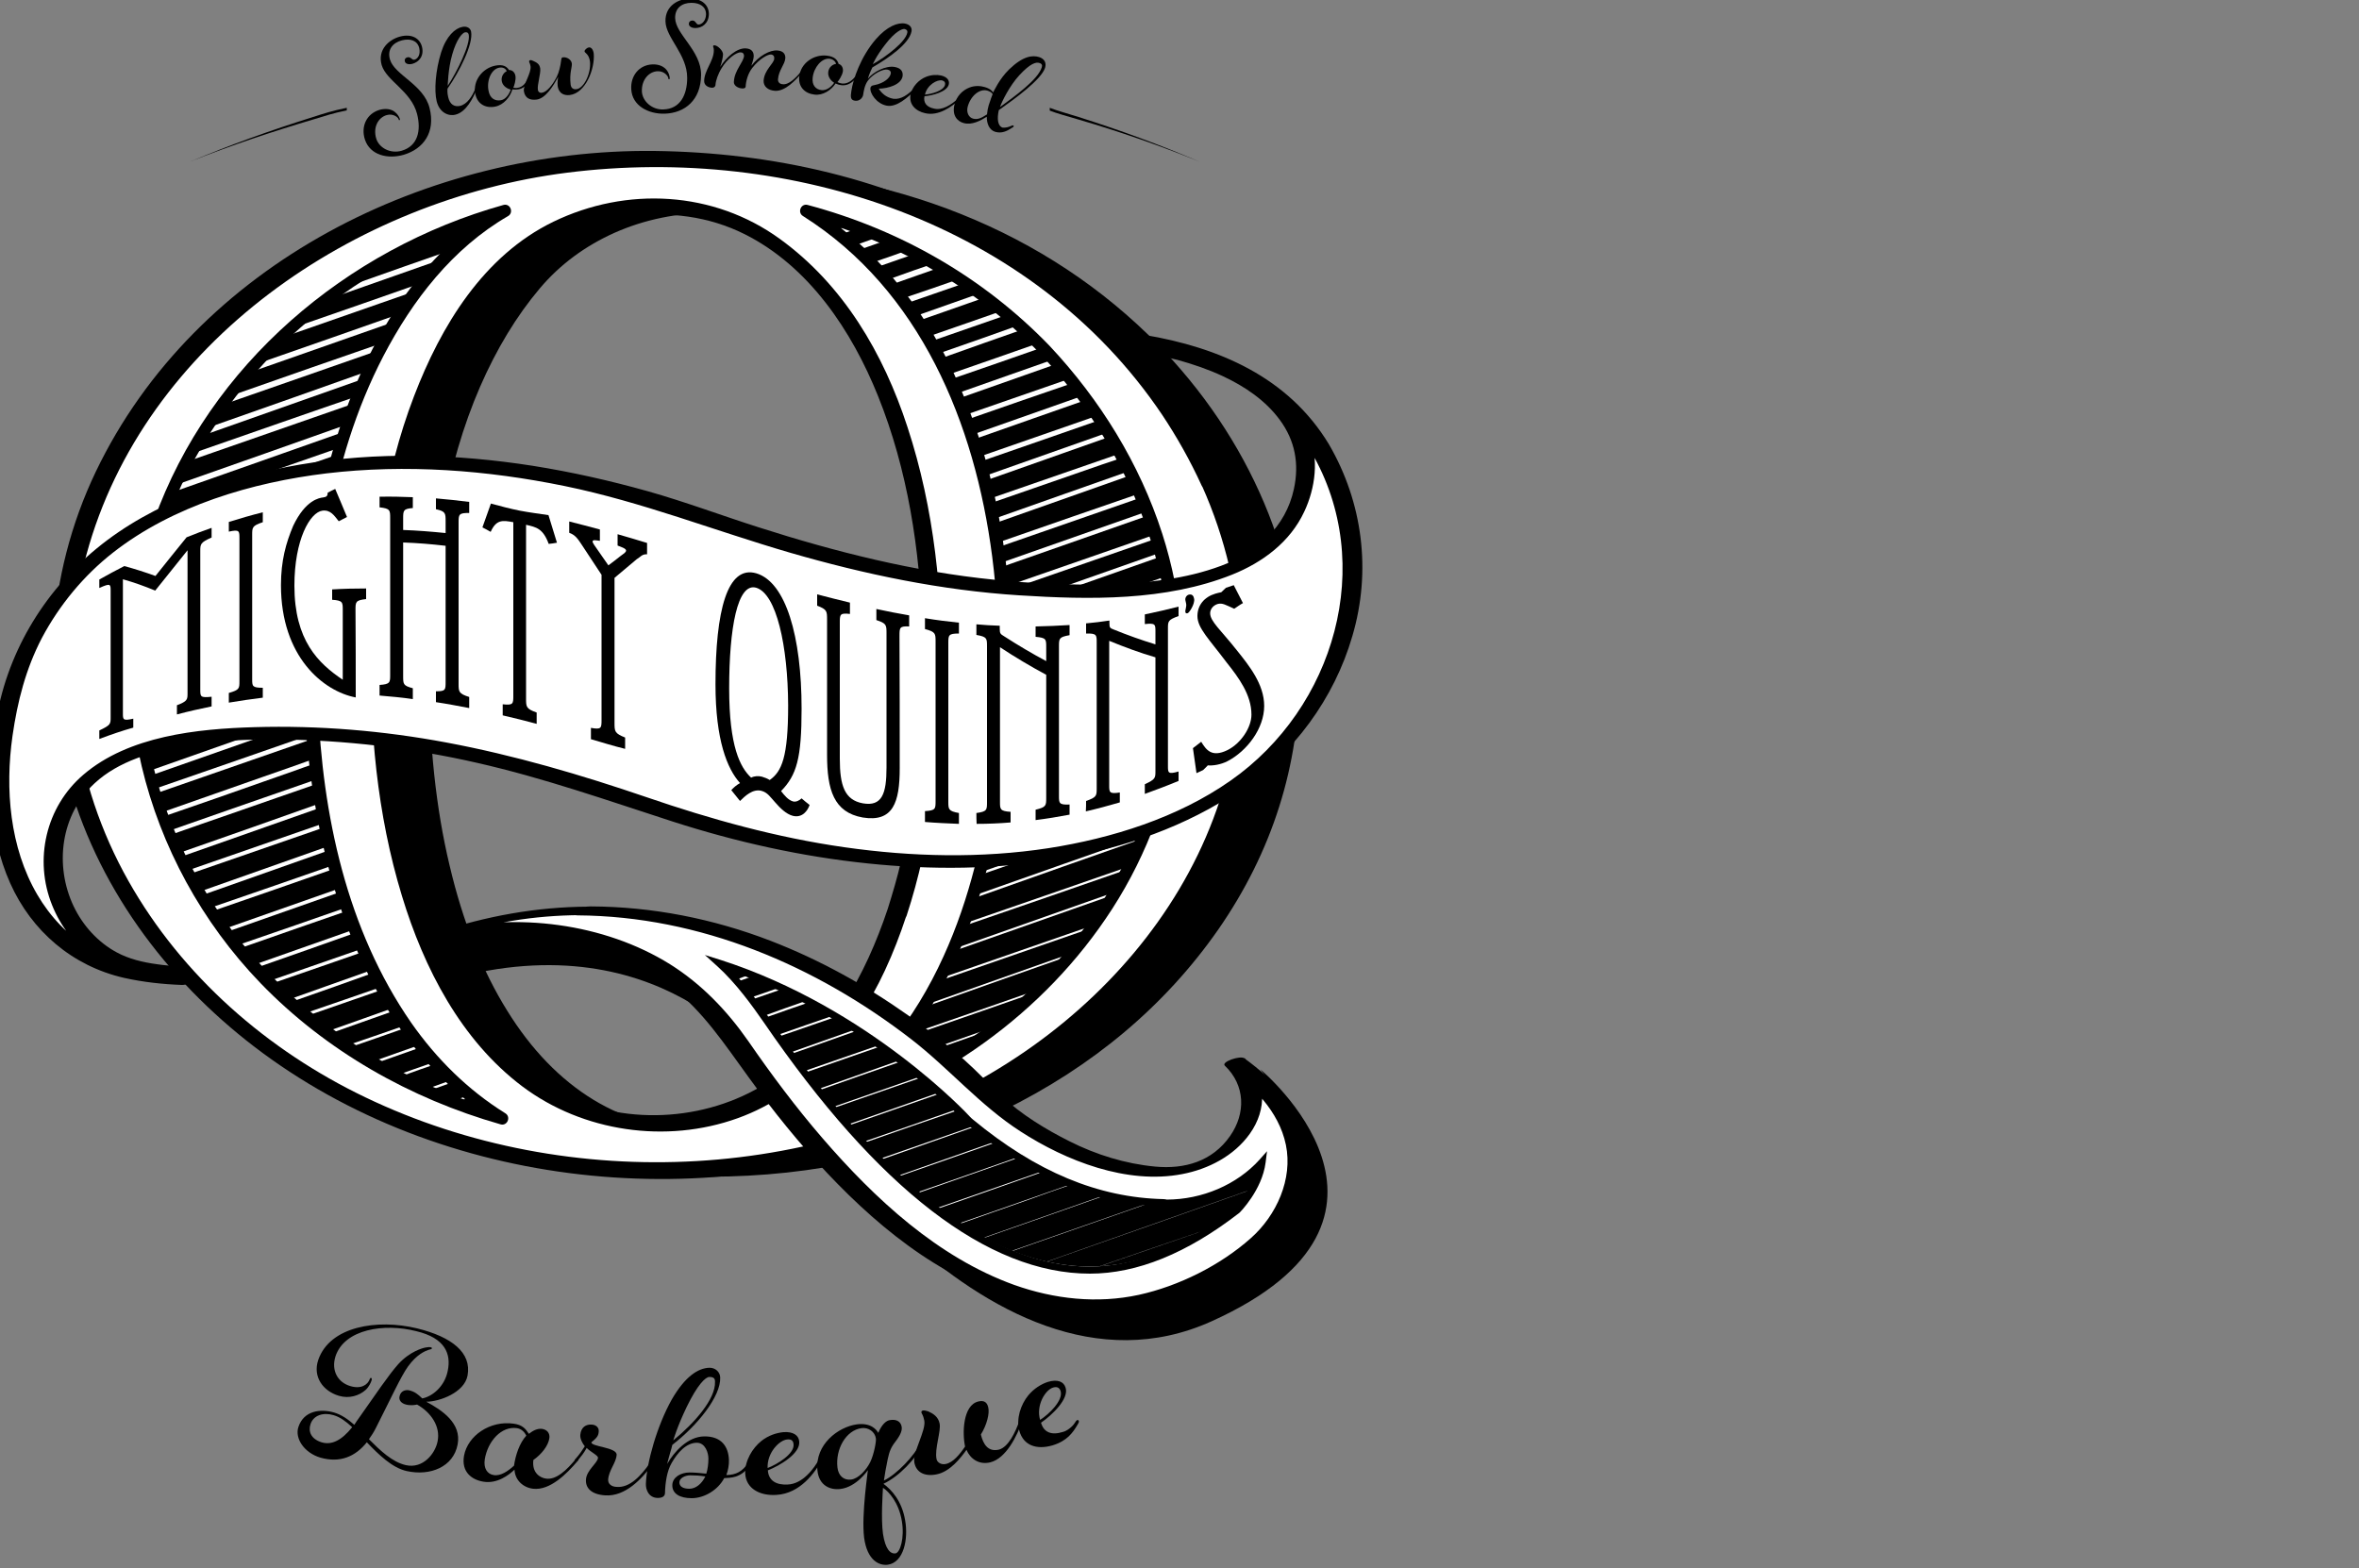 <?xml version="1.0" encoding="utf-8"?>
<!-- Generator: Adobe Illustrator 18.1.1, SVG Export Plug-In . SVG Version: 6.00 Build 0)  -->
<!DOCTYPE svg PUBLIC "-//W3C//DTD SVG 1.1//EN" "http://www.w3.org/Graphics/SVG/1.1/DTD/svg11.dtd">
<svg version="1.1" id="Layer_1" xmlns="http://www.w3.org/2000/svg" xmlns:xlink="http://www.w3.org/1999/xlink" x="0px" y="0px"
	 width="1000px" height="665px" viewBox="0 0 1000 665" enable-background="new 0 0 1000 665" xml:space="preserve">
<rect x="0" y="0" width="1000" height="665" fill="#808080" stroke="none"/>
<g>
	<g>
		<path d="M533.8,208.5c-11.1-24.5-27-47-47.4-66.9c-24-23.2-52.6-41.1-85.1-53.2c-32-11.9-67.6-18-105.8-18
			c-43.8,0-85.2,9.6-122.8,28.5c-37.8,19-68.5,45.1-91.1,77.7c-23.1,33.3-34.8,69.7-34.8,108.3c0,29.1,6.8,57.4,20.3,84
			c13.2,26.2,31.9,49.5,55.5,69.1c23.3,19.4,50.5,34.6,81,45.1c30.2,10.5,62.8,15.8,96.9,15.8c44.8,0,86.7-9.4,124.6-28
			c38.2-18.7,68.9-44.6,91.4-76.9c22.8-32.9,34.4-69.4,34.4-108.6C550.8,259.3,545.1,233.4,533.8,208.5z M400.9,389.8
			c-9.6,29-23.3,51.4-40.9,66.7c-17.4,15.2-37.5,22.6-61.3,22.6c-17.3,0-33.1-4.3-47.1-12.8c-14.1-8.6-26.4-21.3-36.6-37.8
			c-10.6-17-18.8-37.7-24.4-61.5c-5.8-24.2-8.7-51.5-8.7-81.3c0-23.8,1.9-46.2,5.5-66.7c3.6-20.2,9-38.7,16.1-55
			c7-16.1,15.5-30.1,25.3-41.7c8.5-10.1,19.2-18,31.7-23.6c12.8-5.7,26.8-8.5,41.4-8.5c7.8,0,16.1,1.5,24.7,4.5
			c8.6,3,16.3,7,22.7,11.8l0.3,0.2c13.6,9.6,25.4,22.7,35,39.2c9.9,16.9,17.6,37.1,23,60c5.4,23.3,8.2,48.8,8.2,75.7
			C415.8,323.5,410.8,359.8,400.9,389.8z"/>
	</g>
	<g>
		<path fill="#FFFFFF" d="M513.2,205.6c-11.1-24.5-27-47-47.4-66.9c-24-23.2-52.6-41.1-85.1-53.2c-32-11.9-67.6-18-105.8-18
			c-43.8,0-85.2,9.6-122.8,28.5c-37.8,19-68.5,45.1-91.1,77.7C37.9,206.9,26.2,243.4,26.2,282c0,29.1,6.8,57.4,20.3,84
			c13.2,26.2,31.9,49.5,55.5,69.1c23.3,19.4,50.5,34.6,81,45.1c30.2,10.5,62.8,15.8,96.9,15.8c44.8,0,86.7-9.4,124.6-28
			c38.2-18.7,68.9-44.6,91.4-76.9c22.8-32.9,34.4-69.4,34.4-108.6C530.2,256.4,524.5,230.5,513.2,205.6z M380.3,386.9
			c-9.6,29-23.3,51.4-40.9,66.7c-17.4,15.2-37.5,22.6-61.3,22.6c-17.3,0-33.1-4.3-47.1-12.8c-14.1-8.6-26.4-21.3-36.7-37.8
			c-10.6-17-18.8-37.7-24.4-61.5c-5.8-24.2-8.7-51.6-8.7-81.3c0-23.8,1.9-46.2,5.5-66.7c3.6-20.2,9-38.7,16.1-55
			c7-16.1,15.5-30.1,25.3-41.7c8.5-10.1,19.2-18,31.7-23.6c12.8-5.7,26.8-8.5,41.4-8.5c7.8,0,16.1,1.5,24.7,4.5
			c8.6,3,16.3,7,22.7,11.8l0.3,0.2c13.6,9.6,25.4,22.7,35,39.2c9.9,16.9,17.7,37.1,23,60c5.4,23.3,8.2,48.8,8.2,75.7
			C395.2,320.6,390.1,356.9,380.3,386.9z"/>
		<g>
			<path d="M517,205.3c-20.1-43.9-54.4-80.3-96.1-104.5C377.3,75.7,327.3,64.6,277.3,64C182,63,83,111.5,40.6,200
				c-21.1,44.1-24.2,95.1-8.4,141.4c15.4,45.3,47.4,83.6,86.7,110.4c82.7,56.4,198.2,63.5,287.9,19.6c40.4-19.8,75.8-49.6,99.4-88.2
				c25.7-42.1,34.6-93.5,23.2-141.6C526.4,229.1,522.2,217,517,205.3c-1.6-3.7-9.7-4.3-7.5,0.6c20,44.7,22.2,95.4,4.8,141.3
				c-15.7,41.5-46.3,76.4-83,100.8c-80.4,53.5-189.9,58.8-276.5,17.2c-41.5-19.9-77.6-51.4-100.3-91.6
				c-23.7-41.9-30.5-91.8-17.9-138.3C61.1,144.8,150.7,84.5,240.5,73.2c94.7-11.9,197.3,21.2,252.1,102.6c6.4,9.6,12,19.6,16.8,30.1
				C511.1,209.6,519.2,210.2,517,205.3z"/>
			<path d="M376.3,385.4c-9.3,27.8-24.2,55.1-48.8,72.1c-25.5,17.6-61.2,20.4-89,6.5c-27.7-13.9-45-41.9-55.7-70
				c-11.7-30.9-16.4-64.2-17.4-97.2c-1.1-34.2,1.5-69.1,10.4-102.3c7.9-29.5,21.6-62,45.5-82.2c25.6-21.8,64.1-28.2,94.4-13
				c27.3,13.7,45.4,41,56.5,68.6c12.6,31.3,17.8,65.3,18.8,98.8c1,32.8-1.4,66.3-9,98.3C380.4,372,378.4,378.7,376.3,385.4
				c-1.2,3.8,6.5,7.3,8,2.9c10.5-32,14.2-65.8,14.8-99.3c0.7-36.4-3-73.2-14.4-107.9c-10.2-31.3-27.2-60.3-54.1-79.8
				c-28.1-20.4-65-22.3-96-7.3c-29.7,14.4-47.7,44.2-59.1,74c-12.8,33.3-17.4,69.2-18.2,104.6c-0.8,36.1,2.5,72.6,13.1,107.3
				c9.3,30.6,25,61.1,51,80.7c25.7,19.3,61,24.4,91.3,13.5c29-10.4,49.7-35.4,62.4-62.6c3.5-7.5,6.5-15.3,9.1-23.2
				C385.5,384.6,377.7,381.1,376.3,385.4z"/>
		</g>
	</g>
	<path d="M170.3,63.9c6.8-2,8.3-8.5,6.5-15.6c-2.5-9.7-13-14-15-20.7c-1.9-6.6,3.2-10.9,7.8-12.1c4.9-1.3,8.4,0.7,9.3,4.4
		c0.9,3.8-1.2,6.4-4.2,7.2c-1.3,0.3-2.8,0.1-3.1-1.1c-0.2-0.8,0.2-1.5,1.1-1.7c1.4-0.4,1.9,1.3,3,1c1.3-0.3,2.7-2.1,2-5
		c-0.8-3.1-3.7-4.1-7.3-3.2c-3.9,1-6.3,3.9-5.1,8.1c1.9,6.6,14.3,10.6,16.8,20.6c2.6,10.3-2.6,17.3-10.9,19.8
		c-6.8,2-14.3,0.2-16.5-6.4c-1.8-5.5,0.6-10.9,6.1-12.6c2.8-0.8,5.1-0.3,6.5,0.8c1.2,0.9,1.9,2.1,2.2,3c0.1,0.3,0,0.5-0.1,0.5
		c-0.2,0.1-0.4,0-0.4-0.3c-0.2-0.9-2.4-2.6-5.1-1.8c-3.5,1-5.9,5.1-4.4,10C160.7,62.7,165.5,65.3,170.3,63.9z"/>
	<path d="M185.1,42.9c-1.1-4.6-0.5-13,1.9-20.7c2.2-6.9,5.9-10.2,9-10.8c1.9-0.4,3.4,0.5,3.7,2c1,5.2-4.9,16.9-10,24.2
		c0,0-0.2,1.7,0.3,3.6c0.7,3.1,2.6,4.2,5,3.7c3-0.7,5.2-4,6.6-7.6c0,0,0.1-0.4,0.3-0.4c0.2,0,0.4,0.1,0.4,0.2c0,0.2-0.1,0.5-0.1,0.5
		c-1.7,4.1-4.6,9.9-9.1,11C190.2,49.4,186.3,47.8,185.1,42.9z M191.7,23.1c-1.8,6.2-1.9,13.3-1.9,13.3c3.8-5.8,9.7-17.5,8.9-21.7
		c-0.2-0.9-0.7-1.1-1.6-1C195.9,14,193.5,16.7,191.7,23.1z"/>
	<path d="M209.9,45.2c-4.1,0.8-7.5-1.1-8.4-5.3c-1.2-5.7,3.1-11.1,8.6-12.1c3.2-0.6,4.7,0.4,5.7,1.9c1.4-0.1,2.5,1.1,2.7,2.5
		c0.3,1.8-0.6,4.3-0.9,5c0.6,0.1,1.2,0.2,2,0c1.8-0.3,3.2-1.7,4.3-4c0,0,0.2-0.3,0.4-0.4c0.2,0,0.4,0.1,0.4,0.3
		c0,0.2-0.1,0.5-0.1,0.5c-1.3,2.8-3,4-5,4.3c-0.8,0.1-1.5,0.1-2.4,0C216.3,41.1,213.5,44.5,209.9,45.2z M211.6,28.7
		c-3.3,0.6-5.4,5.4-4.5,9.8c0.6,3.3,2.8,4.4,5.2,4c1.9-0.3,3.4-2.2,4.2-4.5c-1.1-0.3-3.4-1.3-3.8-3.6c-0.4-2.2,1.1-3.8,2.1-4.2
		C214.4,29,213.1,28.4,211.6,28.7z"/>
	<path d="M247.8,21.8c-0.1-0.5,0.9-1.6,1.9-1.7c1-0.1,1.8,1,2,2.7c0.5,6.3-3.4,16.7-10.2,17.5c-2,0.2-4.6-0.3-5.1-3.9
		c-0.2-1.6,0.2-3.8,0.2-3.8c-2.2,4.1-5.3,9-9,9.6c-3,0.4-5-0.6-5.5-3.4c-0.5-2.8,3.2-7.8,2.8-10.7c-0.2-1.3-0.6-1.6-0.6-2
		c0-0.3,0.1-0.5,0.5-0.6c0.3-0.1,1,0.2,1.4,0.4c1.3,0.6,2.5,1.2,2.8,3.1c0.3,2.1-1.3,6.9-1,9c0.1,1,0.9,1.5,1.8,1.3
		c2-0.3,4.4-3.2,6.2-6.7c1-2,1.6-4.8,1.8-6.5c0.2-1.2,0.1-1.7,0.9-1.8c1.6-0.2,3.5,1,3.7,2.6c0.2,1.5-1.1,4-0.5,9
		c0.2,1.5,1.2,2.1,2.5,1.9c3.2-0.4,6.2-6.8,5.7-11.7C249.7,22.9,247.9,22.5,247.8,21.8z"/>
	<path d="M281.2,46.4c7.1-0.2,10.1-6.1,10.1-13.4c0-10-9-16.9-9.2-23.9c-0.2-6.8,5.7-9.7,10.5-9.7c5,0,7.9,2.8,7.9,6.6
		c-0.1,3.9-2.8,5.9-5.8,5.9c-1.3,0-2.7-0.6-2.7-1.8c0-0.8,0.6-1.4,1.5-1.4c1.5,0,1.5,1.7,2.6,1.7c1.3,0,3.1-1.4,3.2-4.3
		c0-3.2-2.5-4.9-6.2-4.9c-4,0-7,2.2-6.9,6.5c0.2,6.9,11.1,13.8,11,24.1c-0.1,10.6-6.8,16.1-15.4,16.4c-7,0.2-13.8-3.4-14.2-10.3
		c-0.4-5.7,3.3-10.4,9-10.6c2.9-0.1,4.9,1,6,2.4c0.9,1.1,1.3,2.6,1.3,3.5c0,0.3-0.1,0.4-0.3,0.4c-0.2,0-0.3-0.1-0.3-0.4
		c0-0.9-1.7-3.1-4.5-3c-3.6,0.1-6.9,3.5-6.7,8.6C272.3,42.8,276.3,46.6,281.2,46.4z"/>
	<path d="M339.7,30.2c0,0,0.2-0.3,0.4-0.3c0.2,0,0.3,0.2,0.3,0.3c0,0.2-0.3,0.5-0.3,0.5c-2.9,3.4-7.3,8.1-11.6,7.8
		c-3-0.2-4.9-1.9-4.8-4.3c0.3-4.6,4.4-7.3,4.5-9.3c0.1-0.8-0.2-1.7-1.4-1.8c-1.2-0.1-4.8,1.7-7.9,5.7c-1.9,2.4-2.7,5.7-2.8,7.8
		c0,0.7-0.7,1-1.6,0.9c-0.7,0-3.5-0.7-3.4-2.8c0.2-4.9,4.1-8.3,4.3-11c0-0.9-0.5-1.5-1.4-1.5c-1.9-0.1-5.8,2.8-8.1,6.7
		c-1.5,2.4-2.5,5.3-2.6,7.1c0,0.7-0.7,1.2-1.3,1.2c-1.6,0-3.5-0.9-3.5-2.8c0-4.5,4-8.4,4.1-12.9c0-1.5-0.3-1.4-0.3-1.8
		c0-0.3,0.1-0.5,0.5-0.5c1.4,0,3.7,2.3,3.7,3.8c-0.1,2.3-1.2,5.4-1.2,5.4c2.6-4.2,7-8,10.7-7.9c2.6,0.1,3.6,1.5,3.5,3.5
		c-0.1,1.2-0.6,2.6-1,3.9c3.2-4.2,7.9-6.8,11.1-6.5c2.5,0.2,3.4,1.6,3.3,3.3c-0.2,2.7-2.8,5-3.1,8.9c-0.1,1.2,0.7,2,1.9,2.1
		C334.3,36.1,337.3,33.1,339.7,30.2z"/>
	<path d="M345.2,40.1c-4.1-0.5-6.8-3.3-6.4-7.5c0.5-5.8,6.2-9.7,11.8-9c3.2,0.4,4.4,1.8,4.9,3.5c1.4,0.4,2,1.8,1.8,3.2
		c-0.3,1.8-1.8,3.9-2.3,4.5c0.6,0.3,1.1,0.5,1.9,0.6c1.8,0.2,3.6-0.6,5.3-2.5c0,0,0.2-0.3,0.4-0.3c0.2,0,0.3,0.2,0.3,0.4
		c0,0.2-0.3,0.5-0.3,0.5c-2.1,2.2-4,2.9-6.1,2.6c-0.8-0.1-1.4-0.3-2.3-0.7C352.4,38.2,348.8,40.6,345.2,40.1z M351.7,24.9
		c-3.3-0.4-6.7,3.6-7.2,8c-0.4,3.3,1.4,5.1,3.8,5.3c1.9,0.2,3.9-1.1,5.3-3.1c-1-0.6-2.8-2.3-2.5-4.6c0.3-2.3,2.2-3.3,3.3-3.4
		C354.2,26.1,353.2,25.1,351.7,24.9z"/>
	<path d="M387.5,37.5c0,0,0.3-0.3,0.5-0.2c0.2,0,0.3,0.2,0.3,0.4c0,0.2-0.3,0.5-0.3,0.5c-3.2,3.1-7.9,7.4-12.1,6.6
		c-4.3-0.8-7.3-5.3-6.9-7.6c0.1-0.4,0.4-1,1.6-1.1c4.2-0.8,6.7-3.1,7-4.9c0.2-0.9-0.5-1.6-1.5-1.7c-1.7-0.3-6,1.7-8.2,4.7
		c-1.4,1.9-1.8,4.6-2,6c-0.2,1.3-1.6,2.8-3.5,2.5c-1.9-0.3-1.9-1.6-1.5-4.1c0.7-4.9,3.9-14.5,10.4-22c4.7-5.4,9.3-7.2,12.4-6.6
		c2,0.4,3,1.7,2.7,3.3c-1,5.2-9.4,11.1-16.6,15.3c0,0-1.4,2.8-1.9,4.8c2.2-2.9,7.6-5.7,11.4-5c2.8,0.5,3.6,2.1,3.3,4
		c-0.7,3.5-6,5.1-10.1,5.2c1.1,1.7,2.9,3.7,6.3,4.3C382,42.2,384.8,40.2,387.5,37.5z M375.3,18.8c-3.9,5-5.3,8.4-5.3,8.4
		c6.2-3.5,13.9-9.6,14.6-13.3c0.2-0.9-0.3-1.4-1.1-1.6C382.5,12.1,379.5,13.3,375.3,18.8z"/>
	<path d="M406.1,41.8c0,0,0.3-0.3,0.5-0.2c0.2,0,0.3,0.2,0.3,0.4c0,0.2-0.3,0.4-0.3,0.4c-3.3,2.9-8.7,6.9-14.4,5.6
		c-4.1-0.9-7-3.8-6.2-7.9c0.7-3.4,3.5-6.3,6.5-7.5c2.2-0.9,4.6-1,6.4-0.6c2.6,0.6,3.7,2.1,3.3,3.8c-0.8,3.2-7,4.7-10.3,5
		c-0.6,2.8,1,4.6,3.9,5.2C399.3,47,403.3,44.4,406.1,41.8z M400.6,36c0.2-1-0.2-1.6-1.2-1.9c-2.1-0.5-6.4,1.9-7.3,6
		C394.7,39.9,399.9,38.6,400.6,36z"/>
	<path d="M428.6,53.4c0.4-0.2,0.7-0.3,0.9-0.2c0.2,0.1,0.3,0.2,0.2,0.4c-0.1,0.2-0.3,0.4-0.9,0.7c-1.8,1.2-4.1,2.4-6.9,1.6
		c-2.6-0.8-3.6-3.5-3.6-6.4c-2.7,1.7-6.3,3.6-9.7,2.7c-2.8-0.7-5.1-3.3-4-7.8c0.9-3.7,3.5-6.2,6.4-7.3c2.3-0.9,4.7-0.7,6.4-0.2
		c2.4,0.7,3.2,1.7,3.6,2.3c0.4-0.7,2.6-5.7,6.8-9.8c5.8-5.6,9.8-6.1,12.7-5.2c2.2,0.7,3.2,2.4,2.5,4.6c-1.7,5-12.4,12.8-19.6,17.9
		c-0.8,3.6-0.5,6.7,1.6,7.4C426.4,54.2,427.5,53.9,428.6,53.4z M418.4,48.5c0.1-1.3,0.4-2.8,0.7-3.8c0.6-2,1.6-4.6,1.7-4.8
		c-0.4-0.7-1.3-1.2-2.3-1.5c-3.3-0.9-7.1,2.3-8.3,6.9c-0.6,2.3,0.4,4.5,2.3,5C414.2,50.7,415.5,50.4,418.4,48.5z M441.6,28.6
		c0.3-0.9,0.1-1.6-1-1.9c-1.4-0.5-3.9,0.2-8.5,5.2c-4,4.3-7.4,11.1-8.2,13.5C430,40.9,439.9,33.9,441.6,28.6z"/>
	<path d="M173.8,434.9c-13-18.6-22.9-40.7-29.8-66.4c-6.9-25.7-10.3-54.2-10.3-85.4c0-25,2.2-48.3,6.5-69.9
		c4.4-21.6,10.8-41.2,19.5-58.8c8.6-17.6,19-32.7,31.2-45.5c7.2-7.7,15.6-14.2,25-19.5c-16.2,4.5-31.9,10.7-46.8,18.8
		c-33.2,17.9-60,42.6-79.8,73.3c-20,31-30.1,65-30.1,100.9c0,27.1,5.9,53.4,17.5,78.2c11.5,24.6,27.8,46.4,48.3,64.9
		c20.4,18.3,44.3,32.7,71,42.6c6.1,2.3,12.4,4.3,18.8,6.1C199,464.6,185.4,451.5,173.8,434.9z"/>
	<path d="M444.8,148.5c-21-21.9-46-38.8-74.4-50.2c-8.7-3.5-17.7-6.4-26.9-8.9c0.8,0.5,1.6,1,2.3,1.5c17.2,10.8,31.9,25.3,44.1,43.7
		c12.1,18.4,21.5,39.9,28,64.7c6.5,24.8,9.7,51.4,9.7,79.8c0,43.9-5.9,81.7-17.8,113.6c-11.9,31.9-28.9,56.4-51.1,73.5
		c-3.7,2.9-7.6,5.5-11.5,7.9c15.2-4.3,29.9-10.2,43.9-17.6c33.4-17.7,60.3-42,79.9-72.4c19.7-30.7,29.8-64.7,29.8-101.2
		c0-24.3-4.9-48.4-14.7-71.6C476.4,188.3,462.5,167.2,444.8,148.5z"/>
	<g>
		<path fill="#FFFFFF" d="M186.3,450.6c-0.3-0.3-0.5-0.6-0.8-0.8c-5.7,2-11.4,4-17.1,6c0.4,0.2,0.9,0.4,1.3,0.7
			C175.2,454.4,180.7,452.5,186.3,450.6z"/>
		<path fill="#FFFFFF" d="M155.9,402.9c-0.2-0.4-0.4-0.9-0.6-1.3c-13.5,4.7-27.1,9.4-40.6,14.1c0.4,0.4,0.7,0.7,1.1,1.1
			C129.2,412.2,142.6,407.5,155.9,402.9z"/>
		<path fill="#FFFFFF" d="M160.1,411.8c-0.2-0.4-0.4-0.8-0.6-1.2c-12.2,4.3-24.4,8.7-36.6,13c0.4,0.3,0.7,0.7,1.1,1
			C136.1,420.4,148.1,416.1,160.1,411.8z"/>
		<path fill="#FFFFFF" d="M486.5,354.8c0.2-0.4,0.3-0.8,0.5-1.2c-24.2,8.5-48.4,17-72.7,25.6c-0.1,0.4-0.2,0.8-0.3,1.2
			C438.2,371.8,462.3,363.3,486.5,354.8z"/>
		<path fill="#FFFFFF" d="M385.4,128.2c8.4-2.9,16.7-5.8,25.1-8.7c-0.8-0.6-1.7-1.1-2.5-1.7c-8,2.8-16,5.6-24.1,8.3
			C384.4,126.9,384.9,127.5,385.4,128.2z"/>
		<path fill="#FFFFFF" d="M64.8,236.8c-0.2,0.9-0.5,1.8-0.7,2.8c14.3-5,28.5-9.9,42.7-14.8c11.1-3.9,22.3-7.7,33.4-11.6c0,0,0,0,0,0
			c0.2-0.9,0.4-1.8,0.6-2.7c-11.6,4-23.1,8-34.8,12C92.3,227.3,78.6,232,64.8,236.8z"/>
		<path fill="#FFFFFF" d="M136.7,234.3c0.1-0.9,0.2-1.7,0.3-2.6c-25.4,8.8-50.9,17.7-76.4,26.6c-0.1,0.9-0.2,1.7-0.3,2.6
			C85.8,252,111.3,243.2,136.7,234.3z"/>
		<path fill="#FFFFFF" d="M424.9,326.9c-0.1,0.5-0.1,1-0.2,1.4c25-8.7,50-17.4,75-26.1c0-0.5,0.1-0.9,0.1-1.4
			C474.9,309.6,449.9,318.2,424.9,326.9z"/>
		<path fill="#FFFFFF" d="M426,316c0,0.5-0.1,1-0.1,1.5c24.9-8.8,49.8-17.6,74.7-26.5c0-0.5,0-1,0.1-1.4
			C475.8,298.4,450.9,307.2,426,316z"/>
		<path fill="#FFFFFF" d="M138.2,341.6c-0.1-0.6-0.2-1.2-0.3-1.8c-20.3,7.2-40.6,14.4-61,21.5c0.3,0.5,0.5,1.1,0.8,1.6
			C97.9,355.8,118,348.7,138.2,341.6z"/>
		<path fill="#FFFFFF" d="M97.4,345.2c13.1-4.6,26.2-9.1,39.4-13.7c-0.1-0.6-0.2-1.2-0.2-1.9c-13.2,4.6-26.5,9.2-39.7,13.8
			c-8,2.8-16,5.6-24,8.4c0.2,0.6,0.5,1.1,0.7,1.7C81.4,350.7,89.4,348,97.4,345.2z"/>
		<path fill="#FFFFFF" d="M59.4,272.3c25.3-9,50.7-17.9,76.1-26.9c0.1-0.8,0.2-1.7,0.3-2.5c-25.4,9-50.8,18-76.2,27
			C59.5,270.7,59.4,271.5,59.4,272.3z"/>
		<path fill="#FFFFFF" d="M172.5,132c-20.7,7.3-41.3,14.5-62,21.7c-1.1,1.2-2.2,2.4-3.2,3.7c21-7.4,42-14.7,63-22.1
			C171,134.2,171.8,133.1,172.5,132z"/>
		<path fill="#FFFFFF" d="M433.3,137.4c-11.5,4.1-23,8.2-34.6,12.2c0.4,0.7,0.7,1.4,1.1,2c11.8-4.2,23.6-8.4,35.4-12.5
			C434.6,138.5,434,137.9,433.3,137.4z"/>
		<path fill="#FFFFFF" d="M403.2,158.4c0.3,0.7,0.6,1.4,1,2c13-4.5,26.1-9,39.1-13.6c-0.6-0.6-1.2-1.2-1.7-1.8
			C428.7,149.5,416,154,403.2,158.4z"/>
		<path fill="#FFFFFF" d="M389.9,134.6c0.2,0.3,0.4,0.7,0.6,1c9.5-3.3,19-6.7,28.5-10c-0.8-0.6-1.5-1.1-2.3-1.7
			c-9.2,3.2-18.3,6.5-27.5,9.7C389.4,133.9,389.6,134.3,389.9,134.6z"/>
		<path fill="#FFFFFF" d="M61.7,251.5c25.4-8.9,50.9-17.8,76.5-26.8c0.1-0.9,0.3-1.8,0.4-2.7c-25.5,9-51,17.9-76.4,26.8
			C62,249.7,61.8,250.6,61.7,251.5z"/>
		<path fill="#FFFFFF" d="M152.6,394.8c-0.2-0.5-0.4-0.9-0.5-1.4c-14.6,5.1-29.1,10.3-43.7,15.4c0.4,0.4,0.7,0.8,1.1,1.2
			C123.9,405,138.2,399.9,152.6,394.8z"/>
		<path fill="#FFFFFF" d="M501,282.9c0-0.5-0.1-0.9-0.1-1.4c-24.7,8.6-49.4,17.2-74.1,25.8c0,0.5,0,1,0,1.5
			C451.4,300.2,476,291.6,501,282.9C501,283,501,283,501,282.9z"/>
		<path fill="#FFFFFF" d="M377.4,118.2c0.6,0.7,1.1,1.3,1.7,2c6.9-2.4,13.8-4.9,20.8-7.3c-0.9-0.5-1.8-1.1-2.8-1.6
			C390.5,113.5,384,115.8,377.4,118.2z"/>
		<path fill="#FFFFFF" d="M370.8,111c0.6,0.6,1.3,1.3,1.9,1.9c5.6-2,11.3-3.9,16.9-5.9c-1-0.5-2-1-3-1.6
			C381.3,107.4,376.1,109.2,370.8,111z"/>
		<path fill="#FFFFFF" d="M474.5,378.5c0.2-0.4,0.5-0.8,0.7-1.2c-23,8.1-45.9,16.2-68.9,24.3c-0.2,0.4-0.3,0.7-0.5,1.1
			C428.7,394.6,451.6,386.6,474.5,378.5z"/>
		<path fill="#FFFFFF" d="M384.8,439.6c19-6.6,38.1-13.2,57.2-19.9c0.4-0.4,0.8-0.8,1.2-1.2c-19.2,6.7-38.4,13.4-57.6,20
			C385.3,438.9,385.1,439.3,384.8,439.6z"/>
		<path fill="#FFFFFF" d="M424.4,435.1c0.5-0.4,1.1-0.8,1.6-1.3c-17.2,6-34.4,12.1-51.6,18.2c-0.3,0.4-0.7,0.7-1,1
			C390.4,447,407.4,441.1,424.4,435.1z"/>
		<path fill="#FFFFFF" d="M465.2,392.6c0.3-0.4,0.6-0.8,0.8-1.2c-21.9,7.6-43.8,15.2-65.7,22.8c-0.2,0.4-0.3,0.7-0.5,1.1
			C421.6,407.7,443.4,400.2,465.2,392.6z"/>
		<path fill="#FFFFFF" d="M147.6,121.4c-2.2,1.6-4.5,3.1-6.6,4.8c0.9-0.3,1.9-0.7,2.8-1c15.8-5.6,31.7-11.1,47.5-16.7
			c1.2-1.3,2.5-2.5,3.8-3.8C179.2,110.2,163.4,115.8,147.6,121.4z"/>
		<path fill="#FFFFFF" d="M345.1,90.5c0.2,0.1,0.5,0.3,0.7,0.4c0.7,0.4,1.3,0.8,2,1.3c0.8-0.3,1.7-0.6,2.5-0.9
			c-1.4-0.4-2.8-0.8-4.1-1.2C345.8,90.3,345.4,90.4,345.1,90.5z"/>
		<path fill="#FFFFFF" d="M111.7,331.4c8-2.8,16-5.6,24-8.5c-0.1-0.6-0.1-1.3-0.2-2c-8.1,2.9-16.3,5.8-24.4,8.6
			c-13.8,4.8-27.5,9.7-41.3,14.5c0.2,0.6,0.4,1.2,0.6,1.8C84.2,341.1,98,336.2,111.7,331.4z"/>
		<path fill="#FFFFFF" d="M456.3,404.2c0.3-0.4,0.6-0.8,0.9-1.1c-20.9,7.4-41.9,14.8-62.8,22.2c-0.2,0.3-0.4,0.7-0.6,1
			C414.6,418.9,435.5,411.5,456.3,404.2z"/>
		<path fill="#FFFFFF" d="M355,97.2c0.8,0.6,1.6,1.2,2.4,1.8c2.6-0.9,5.2-1.8,7.8-2.7c-1.2-0.5-2.5-0.9-3.7-1.3
			C359.3,95.7,357.1,96.4,355,97.2z"/>
		<path fill="#FFFFFF" d="M76.2,205c-0.5,1-1,2.1-1.4,3.1c24.3-8.5,48.8-17.2,73.5-25.9c0.3-1,0.7-2,1-3
			C124.8,187.9,100.4,196.5,76.2,205z"/>
		<path fill="#FFFFFF" d="M73,214.5c-0.4,0.1-0.7,0.2-1.1,0.4c-0.4,1-0.8,2-1.2,3c1-0.4,2-0.7,3-1.1c24-8.3,47.8-16.6,71.5-24.8
			c0.3-1,0.5-1.9,0.8-2.9C121.9,197.5,97.5,206,73,214.5z"/>
		<path fill="#FFFFFF" d="M66.6,230.4c25.1-8.8,50.4-17.7,75.7-26.6c0.2-1,0.5-1.9,0.7-2.8c-25.3,8.9-50.4,17.8-75.5,26.6
			C67.1,228.5,66.9,229.5,66.6,230.4z"/>
		<path fill="#FFFFFF" d="M192.9,457.4c-4.1,1.5-8.2,2.9-12.3,4.4c0.4,0.2,0.9,0.4,1.3,0.6c3.9-1.4,7.9-2.8,11.8-4.2
			C193.4,457.9,193.2,457.6,192.9,457.4z"/>
		<path fill="#FFFFFF" d="M480.5,367.7c0.2-0.4,0.4-0.8,0.6-1.2c-23.6,8.2-47.2,16.4-70.7,24.5c-0.1,0.4-0.3,0.8-0.4,1.1
			C433.5,384,457,375.9,480.5,367.7z"/>
		<path fill="#FFFFFF" d="M89.6,180.8c-0.1,0.2-0.3,0.4-0.4,0.6c-0.6,0.9-1.2,1.8-1.7,2.7c23.2-8.2,46.5-16.4,69.7-24.6
			c0.5-1.1,1-2.1,1.5-3.1C135.7,164.6,112.6,172.7,89.6,180.8z"/>
		<path fill="#FFFFFF" d="M125.9,138.4c-1.5,1.3-2.9,2.7-4.3,4c19.3-6.7,38.6-13.5,57.9-20.2c0.9-1.1,1.7-2.3,2.6-3.4
			C163.4,125.4,144.6,131.9,125.9,138.4z"/>
		<path fill="#FFFFFF" d="M83.1,191.7c-0.6,1.1-1.2,2.2-1.8,3.3c23.8-8.3,47.7-16.6,71.5-24.9c0.4-1,0.8-2,1.2-3
			C130.3,175.2,106.7,183.5,83.1,191.7z"/>
		<path fill="#FFFFFF" d="M99.3,167.3c-0.9,1.2-1.8,2.3-2.6,3.5c22.2-7.7,44.4-15.5,66.5-23.2c0.6-1.1,1.2-2.1,1.8-3.2
			C143,152,121.2,159.6,99.3,167.3z"/>
		<path fill="#FFFFFF" d="M200.3,463.9c-2.7,0.9-5.3,1.8-8,2.8c0.4,0.2,0.9,0.3,1.4,0.5c2.5-0.9,5-1.7,7.5-2.6
			C200.8,464.4,200.5,464.1,200.3,463.9z"/>
		<path fill="#FFFFFF" d="M59.7,297.2c0.1,0.7,0.1,1.5,0.2,2.2c24.7-8.6,49.3-17.1,73.9-25.6c0-0.8,0.1-1.5,0.1-2.3
			C109.1,280.1,84.4,288.7,59.7,297.2z"/>
		<path fill="#FFFFFF" d="M407.6,168.5c14-4.9,28-9.9,42-14.8c-0.5-0.6-1-1.2-1.6-1.8c-13.8,4.8-27.5,9.7-41.2,14.5
			C407.1,167.2,407.3,167.8,407.6,168.5z"/>
		<path fill="#FFFFFF" d="M490.3,345c0.2-0.4,0.3-0.9,0.4-1.3c-24.5,8.5-49.1,17-73.6,25.6c-0.1,0.4-0.2,0.8-0.3,1.2
			C441.3,362.1,465.8,353.5,490.3,345z"/>
		<path fill="#FFFFFF" d="M423.7,336.6c-0.1,0.5-0.1,0.9-0.2,1.4c25.1-8.8,50.1-17.7,75.2-26.5c0.1-0.5,0.1-0.9,0.2-1.4
			C473.8,318.9,448.7,327.8,423.7,336.6z"/>
		<path fill="#FFFFFF" d="M421.6,349.1c25-8.7,49.9-17.4,74.9-26c0.1-0.4,0.2-0.9,0.3-1.3c-25,8.7-50,17.4-74.9,26
			C421.8,348.2,421.7,348.7,421.6,349.1z"/>
		<path fill="#FFFFFF" d="M395.8,144.3c10.8-3.8,21.7-7.5,32.5-11.3c-0.7-0.6-1.4-1.2-2.1-1.7c-10.5,3.7-21,7.3-31.6,11
			C395,142.9,395.4,143.6,395.8,144.3z"/>
		<path fill="#FFFFFF" d="M143.4,366.1c-17.8,6.2-35.6,12.4-53.4,18.5c0.3,0.5,0.6,0.9,0.9,1.4c17.6-6.1,35.3-12.2,52.9-18.4
			C143.6,367.2,143.5,366.7,143.4,366.1z"/>
		<path fill="#FFFFFF" d="M425.4,240.1c21.1-7.4,42.2-14.8,63.3-22.2c-0.2-0.6-0.4-1.1-0.6-1.7c-21,7.4-41.9,14.7-62.9,22.1
			C425.2,238.8,425.3,239.5,425.4,240.1z"/>
		<path fill="#FFFFFF" d="M496.4,243.6c-23,8-46,16-69,24c0,0.6,0,1.1,0.1,1.7c23.1-8,46.2-16,69.3-24.1
			C496.6,244.7,496.5,244.1,496.4,243.6z"/>
		<path fill="#FFFFFF" d="M498,251.7c-23.5,8.3-47,16.5-70.5,24.8c0,0.6,0,1.1,0,1.7c23.6-8.3,47.2-16.6,70.7-24.9
			C498.2,252.8,498.1,252.3,498,251.7z"/>
		<path fill="#FFFFFF" d="M365.1,105.6c4.1-1.4,8.2-2.9,12.2-4.3c-1.1-0.5-2.2-1-3.3-1.4c-3.7,1.3-7.3,2.6-11,3.9
			C363.7,104.3,364.4,104.9,365.1,105.6z"/>
		<path fill="#FFFFFF" d="M426.9,257.2c0,0.6,0.1,1.2,0.1,1.7c22.4-7.9,44.9-15.8,67.3-23.7c-0.1-0.5-0.3-1.1-0.4-1.6
			C471.5,241.5,449.2,249.3,426.9,257.2z"/>
		<path fill="#FFFFFF" d="M394,455c-12.6,4.4-25.2,8.8-37.8,13.2c-0.6,0.4-1.2,0.8-1.7,1.2c12.1-4.2,24.2-8.4,36.3-12.6
			c0.1-0.1,0.2-0.1,0.4-0.2C392.1,456.1,393.1,455.5,394,455z"/>
		<path fill="#FFFFFF" d="M212.3,91.4c1.1-0.7,2.3-1.4,3.5-2.1c-12.5,3.4-24.7,8-36.5,13.6C190.3,99.1,201.3,95.3,212.3,91.4z"/>
		<path fill="#FFFFFF" d="M206.9,471.9c0.5,0.1,0.9,0.3,1.4,0.4c0.7-0.3,1.5-0.5,2.2-0.8c-0.3-0.2-0.6-0.4-0.9-0.6
			C208.7,471.2,207.8,471.5,206.9,471.9z"/>
		<path fill="#FFFFFF" d="M179.4,442.5c-7.1,2.5-14.1,5-21.2,7.5c0.4,0.3,0.8,0.5,1.3,0.7c6.9-2.4,13.8-4.9,20.7-7.3
			C179.9,443.1,179.7,442.8,179.4,442.5z"/>
		<path fill="#FFFFFF" d="M139.2,437.1c0.4,0.3,0.8,0.6,1.2,0.9c9.6-3.4,19.2-6.8,28.8-10.2c-0.2-0.4-0.4-0.7-0.7-1.1
			C158.7,430.2,148.9,433.7,139.2,437.1z"/>
		<path fill="#FFFFFF" d="M129.6,429.5c0.4,0.3,0.8,0.6,1.1,1c11-3.8,22.1-7.7,33.1-11.5c-0.2-0.4-0.4-0.8-0.6-1.1
			C152.1,421.8,140.9,425.6,129.6,429.5z"/>
		<path fill="#FFFFFF" d="M173.8,434.9c-0.2-0.2-0.3-0.5-0.5-0.7c-8.6,3-17.2,6-25.8,8.9c0.4,0.3,0.8,0.5,1.2,0.8
			c8.4-2.9,16.8-5.8,25.2-8.8C173.9,435.1,173.8,435,173.8,434.9z"/>
		<path fill="#FFFFFF" d="M419.6,358.9c24.8-8.7,49.7-17.5,74.5-26.2c0.1-0.4,0.2-0.9,0.3-1.3c-24.9,8.7-49.7,17.4-74.6,26.2
			C419.8,358.1,419.7,358.5,419.6,358.9z"/>
		<path fill="#FFFFFF" d="M59.2,288.9c0,0.8,0.1,1.5,0.1,2.3c24.9-8.7,49.8-17.4,74.7-26.2c0-0.8,0.1-1.6,0.1-2.4
			C109.2,271.4,84.2,280.1,59.2,288.9z"/>
		<path fill="#FFFFFF" d="M471.3,182.8c-17.7,6.2-35.3,12.5-53,18.7c0.2,0.6,0.3,1.3,0.5,1.9c17.8-6.3,35.7-12.6,53.5-18.9
			C472,183.9,471.7,183.3,471.3,182.8z"/>
		<path fill="#FFFFFF" d="M134.6,310.5c-22.7,7.9-45.4,15.8-68,23.6c0.2,0.6,0.4,1.2,0.6,1.9c22.5-7.8,45.1-15.7,67.6-23.5
			C134.7,311.8,134.6,311.1,134.6,310.5z"/>
		<path fill="#FFFFFF" d="M413.9,185.9c16-5.6,32-11.3,48.1-16.9c-0.4-0.6-0.9-1.2-1.3-1.8c-15.8,5.6-31.6,11.1-47.4,16.7
			C413.5,184.5,413.7,185.2,413.9,185.9z"/>
		<path fill="#FFFFFF" d="M134.1,301.9c-23.2,8.2-46.4,16.3-69.6,24.5c0.2,0.7,0.3,1.3,0.5,2c23.1-8.1,46.2-16.2,69.3-24.3
			C134.2,303.3,134.1,302.6,134.1,301.9z"/>
		<path fill="#FFFFFF" d="M481.3,200.8c-0.3-0.6-0.6-1.1-0.8-1.7c-19.4,6.8-38.8,13.7-58.1,20.5c0.1,0.6,0.2,1.3,0.3,1.9
			C442.2,214.6,461.7,207.7,481.3,200.8z"/>
		<path fill="#FFFFFF" d="M411.1,177.5c15.1-5.3,30.2-10.5,45.4-15.7c-0.5-0.6-1-1.2-1.4-1.8c-14.9,5.2-29.8,10.3-44.7,15.5
			C410.6,176.2,410.8,176.9,411.1,177.5z"/>
		<path fill="#FFFFFF" d="M477.5,193.4c-0.3-0.6-0.6-1.2-1-1.7c-3.3,1.1-6.5,2.3-9.8,3.4c-15.4,5.3-30.8,10.7-46.2,16
			c0.1,0.6,0.3,1.3,0.4,1.9c15.5-5.4,30.9-10.7,46.4-16.1C470.8,195.8,474.1,194.6,477.5,193.4z"/>
		<path fill="#FFFFFF" d="M66.5,275.3c-2.4,0.8-4.9,1.7-7.3,2.6c0,0.8,0,1.6,0,2.4c2.7-0.9,5.4-1.9,8.1-2.8
			c22.5-7.8,45-15.6,67.5-23.4c0.1-0.8,0.1-1.6,0.2-2.4C112.1,259.4,89.3,267.3,66.5,275.3z"/>
		<path fill="#FFFFFF" d="M133.8,293.5c0-0.7,0-1.4,0-2.2c-23.8,8.3-47.7,16.5-71.5,24.8c0.1,0.7,0.3,1.4,0.4,2
			C86.4,309.9,110.1,301.7,133.8,293.5z"/>
		<path fill="#FFFFFF" d="M146.1,375.9c-16.7,5.9-33.4,11.7-50.1,17.6c0.3,0.4,0.6,0.9,1,1.3c16.5-5.8,33-11.6,49.5-17.4
			C146.4,376.9,146.2,376.4,146.1,375.9z"/>
		<path fill="#FFFFFF" d="M426.2,248.7c0.1,0.6,0.1,1.2,0.1,1.8c21.9-7.6,43.8-15.2,65.7-22.8c-0.2-0.6-0.4-1.1-0.5-1.7
			C469.8,233.6,448,241.1,426.2,248.7z"/>
		<path fill="#FFFFFF" d="M81.4,370.2c19.4-6.7,38.9-13.5,58.3-20.2c-0.1-0.6-0.2-1.1-0.3-1.7c-19.6,6.8-39.2,13.6-58.8,20.4
			C80.9,369.2,81.2,369.7,81.4,370.2z"/>
		<path fill="#FFFFFF" d="M86.6,379.2c18.4-6.5,36.8-13,55.2-19.5c-0.1-0.6-0.3-1.1-0.4-1.7c-18.6,6.6-37.2,13.1-55.8,19.7
			C86,378.2,86.3,378.7,86.6,379.2z"/>
		<path fill="#FFFFFF" d="M149.2,385.5c-0.2-0.5-0.3-1-0.5-1.4c-15.8,5.5-31.5,11-47.3,16.4c0.3,0.4,0.7,0.8,1,1.3
			C118,396.3,133.6,390.9,149.2,385.5z"/>
		<path fill="#FFFFFF" d="M427.2,297.8c24.4-8.6,48.8-17.2,73.3-25.8c0-0.5-0.1-1-0.1-1.5c-24.4,8.6-48.7,17.1-73.1,25.7
			C427.2,296.8,427.2,297.3,427.2,297.8z"/>
		<path fill="#FFFFFF" d="M424,229.7c0.1,0.6,0.2,1.2,0.3,1.9c20.5-7.1,40.9-14.2,61.3-21.3c-0.2-0.6-0.5-1.1-0.7-1.7
			C464.6,215.6,444.3,222.6,424,229.7z"/>
		<path fill="#FFFFFF" d="M416.7,195.3c17.1-5.9,34.2-11.9,51.2-17.8c-0.4-0.6-0.8-1.2-1.2-1.8c-16.9,5.9-33.7,11.7-50.6,17.6
			C416.4,194,416.5,194.7,416.7,195.3z"/>
		<path fill="#FFFFFF" d="M133.7,283.1c0-0.3,0-0.5,0-0.8c-24.3,8.5-48.6,17-72.8,25.5c0.1,0.7,0.2,1.4,0.3,2.1
			c24.1-8.4,48.3-16.9,72.5-25.4C133.7,284,133.7,283.6,133.7,283.1z"/>
		<path fill="#FFFFFF" d="M427.5,287.2c0,0.5,0,1.1,0,1.6c24.1-8.4,48.2-16.7,72.3-25.1c-0.1-0.5-0.1-1-0.2-1.6
			C475.5,270.5,451.5,278.8,427.5,287.2z"/>
	</g>
	<path fill="none" d="M484.3,211.3c-9.7-23-23.5-44.2-41.3-62.9c-21-21.9-46-38.8-74.4-50.2c-8.7-3.5-17.7-6.4-26.9-8.9
		c0.8,0.5,1.6,1,2.3,1.5c17.2,10.8,31.9,25.3,44.1,43.7c12.1,18.4,21.5,39.9,28,64.7c6.5,24.8,9.7,51.4,9.7,79.8
		c0,43.9-5.9,81.7-17.8,113.6c-11.9,31.9-28.9,56.4-51.1,73.5c-3.7,2.9-7.6,5.5-11.5,7.9c15.2-4.3,29.9-10.2,43.9-17.6
		c33.4-17.7,60.3-42,79.9-72.4C489,353.4,499,319.4,499,282.9C499,258.6,494.1,234.5,484.3,211.3z"/>
	<g>
		<g>
			<path d="M444.9,146.6c-28.1-29.1-63.5-49.3-102.5-59.7c-2.9-0.8-4.5,3.2-2,4.7c49.7,31.4,72.9,87.9,80.2,144.4
				c3.9,30.3,3.5,61.5-0.1,91.8c-3.2,26.6-9.4,53.2-20.5,77.6c-12.2,26.9-30.5,50.8-55.9,66.4c-2.5,1.5-0.9,5.6,2,4.7
				c50.9-14.6,96.5-46.4,125.4-91.2c30.2-46.9,38.3-105.8,21.2-159C483.1,196.5,466.3,169.4,444.9,146.6c-2.3-2.4-5.9,1.2-3.7,3.7
				c37.9,40.3,59.4,94.2,54.5,149.8c-4.6,51.3-31.8,98.2-71.4,130.5c-23.3,19-50.6,32.8-79.5,41.1c0.7,1.6,1.3,3.2,2,4.7
				c47.3-29.1,69.4-84.1,77.4-136.9c9.1-60.1,5.9-125.8-20-181.5c-13.6-29.2-33.8-53.5-61.1-70.8c-0.7,1.6-1.3,3.2-2,4.7
				c38.2,10.2,72.7,29.9,100.2,58.4C443.5,152.7,447.2,149,444.9,146.6z"/>
		</g>
	</g>
	<path fill="none" d="M198,97.3c-30.4,11.1-58.5,28.7-81.3,51.8c-23.5,23.8-41.6,53.4-50.5,85.8c-9.2,33.7-8.3,69.9,2.5,103.2
		c19.8,61.1,69.8,107,129.1,128.5c-10.7-8.7-20-19-28.1-30.4c-15.4-22.3-25.6-47.9-31.9-74.2c-11.8-49.5-11.9-103.6-1.2-153.2
		C145.5,167.9,164.5,124.1,198,97.3z"/>
	<path fill="none" d="M215.4,91.6c2.5-1.5,0.9-5.5-2-4.7c-66.5,18.6-124.6,67.8-148.1,133.6c-24.3,68.3-4.7,144.6,45.1,196.3
		c27.8,28.8,63.5,49,101.8,59.9c2.9,0.8,4.5-3.2,2-4.7c-16-9.9-29.2-23.1-40-38.4c-27.3-39.4-37.7-88.2-39.5-135.4
		c-1.9-50,4.4-102.3,27.7-147.2C174.9,127.2,191.9,105.2,215.4,91.6z M137.9,362c6.3,26.3,16.4,51.8,31.9,74.2
		c8,11.4,17.3,21.7,28.1,30.4C138.5,445,88.5,399.1,68.7,338c-10.8-33.2-11.7-69.5-2.5-103.2c8.8-32.4,27-62,50.5-85.8
		c22.8-23.1,50.9-40.7,81.3-51.8c-33.5,26.9-52.5,70.6-61.3,111.6C126,258.5,126.1,312.6,137.9,362z"/>
	<path d="M174.3,433.6c-27.3-39.4-37.7-88.2-39.5-135.4c-1.9-50,4.4-102.3,27.7-147.2c12.4-23.8,29.4-45.8,52.9-59.4
		c2.5-1.5,0.9-5.5-2-4.7c-66.5,18.6-124.6,67.8-148.1,133.6c-24.3,68.3-4.7,144.6,45.1,196.3c27.8,28.8,63.5,49,101.8,59.9
		c2.9,0.8,4.5-3.2,2-4.7C198.3,462.1,185,448.9,174.3,433.6c-1.9-2.7-6.4-0.1-4.5,2.6c11.3,16,25.1,29.9,41.9,40.2
		c0.7-1.6,1.3-3.2,2-4.7C147.5,453,90.2,404.5,68.7,338c-10.8-33.2-11.7-69.5-2.5-103.2c8.8-32.4,27-62,50.5-85.8
		c26.9-27.3,61.2-46.9,98-57.2c-0.7-1.6-1.3-3.2-2-4.7c-42.8,24.8-66,75.1-76.1,121.7c-10.7,49.7-10.6,103.8,1.2,153.2
		c6.3,26.3,16.4,51.8,31.9,74.2C171.7,438.9,176.2,436.3,174.3,433.6z"/>
	<g>
		<path fill="#FFFFFF" d="M559.6,190c-17.2-29-45-40.2-75.9-45.3c0.7,0.6,1.4,1.2,2.1,1.9c40.7,7.3,62.3,23.6,67.3,44.9
			c0,0.1,0,0.2,0,0.2c1.4,12.1-1.7,24.8-10.4,34.9c-4,4.6-9.1,8.7-15.5,11.9c-3.6,1.8-7.4,3.4-11.4,4.7c-5.6,1.9-11.4,3.3-17.5,4.4
			c0,0,0,0-0.1,0c-22,3.9-46.3,3.2-66.3,1.9c-1.1-0.1-2.3-0.2-3.4-0.3c-11.4-0.8-22.7-2.3-34-4.2c-33-5.6-65.4-15.2-96.9-26.2
			c-26.3-9.2-54.8-16.4-83.7-20.1c-11.6-1.5-23.3-2.4-34.9-2.7c-37.2-0.9-74.2,5-107.5,20.8c-3.8,1.8-7.5,3.7-11.1,5.7
			c-4.2,2.3-8.3,5-12.1,7.8c-7.7,5.7-14.6,12.3-20.7,19.5c-13.9,16.7-23,37.1-25.6,58.3c-7.7,44.9,6.7,93.7,53.7,103.8
			c7.7,1.6,15.4,2.5,23,2.7c-0.7-0.8-1.4-1.6-2.1-2.4c-6.4-0.1-12.9-0.9-19.6-2.4c-32.4-7.5-45.9-50.2-23.3-75.7
			c3.9-4.4,8.9-8.3,15-11.4c4.3-2.2,8.8-3.9,13.6-5.4c25.4-7.9,56.7-7.2,81.5-5.6c4,0.3,7.9,0.6,11.9,1c4.6,0.5,9.2,1,13.8,1.6
			c6.8,0.9,13.5,2.1,20.2,3.4c29.8,5.7,59,14.6,87.5,24.5c24.4,8.5,50.7,15.3,77.5,19.2c7.5,1.1,14.9,2,22.5,2.6
			c11.7,1,23.4,1.3,35,1c35.9-1.1,71.1-8.9,102.5-26.5c2.4-1.3,4.7-2.7,6.9-4.2c15.3-10,27.9-23.6,36.9-39
			C576.8,263.8,580,224.3,559.6,190z"/>
		<g>
			<path d="M563.3,188.3c-17.2-28.4-46.6-41-78.1-46.3c-1.6-0.3-7.6,2.2-5.1,4.4c5,4.5,12.7,4.5,19.1,6.2c6.5,1.8,13,4,19.2,6.9
				c9.2,4.3,18,10.2,24.1,18.5c6.5,8.8,8.3,18.6,6,29.3c-3.5,16.3-15.8,27-30.9,32.6c-15,5.6-31.3,7.3-47.2,7.8
				c-16.3,0.5-32.7-0.3-48.8-1.9c-34.1-3.4-67.4-11.8-99.9-22.2c-15.7-5-31.1-10.8-47-15.3c-16-4.5-32.4-8.2-48.8-10.8
				c-32.6-5.1-66.2-6.1-98.9-0.5c-30.3,5.2-62.1,15.8-86.1,35.6C18,251.4,2.4,277.9-1.9,307.1c-3.3,22.6-3.3,46,6.2,67.3
				c9.1,20.4,26.4,35.2,48.3,40.2c8.1,1.8,16.3,2.7,24.6,3c1.7,0.1,7.4-1.8,5.1-4.4c-2.2-2.5-2.8-3.2-6.1-3.5
				c-3.3-0.2-6.5-0.4-9.7-0.9c-5.9-0.8-11.8-2.2-17-5c-8-4.3-14.4-11.4-18.3-19.6c-8.2-17.3-5.5-38.8,8.9-52.1
				c10.1-9.4,24.6-13.5,37.9-15.8c13.2-2.3,26.7-2.9,40.1-2.8c28.3,0.3,56.4,3.6,84,9.9c28.3,6.4,55.5,16,83,24.9
				c27,8.7,54.8,14.9,83,17.8c52.9,5.5,112.2-0.5,157.3-31c22.9-15.5,40.2-38.9,47.9-65.5C581.4,242.1,577.7,213,563.3,188.3
				c-1.6-2.8-9.3,0-7.4,3.4c27.7,47.5,9.8,108.5-34.3,139.3c-22.4,15.7-50.2,24.4-77.1,28.6c-28.7,4.4-57.9,3.7-86.6-0.4
				c-28.7-4.1-56.4-11.8-83.8-21.2c-27.8-9.5-56-17.8-84.9-23.2c-26.7-5-54.1-7.3-81.3-6.5c-24.3,0.7-53.4,3.7-72.6,20.2
				c-15.9,13.6-21,36-13.2,55.3c3.6,9,9.7,16.9,17.7,22.3c10.3,6.9,23.2,8.7,35.3,9.1c-0.7-0.3-1.5-0.7-2.2-1
				c0.7,0.8,1.4,1.6,2.1,2.4c1.7-1.5,3.4-2.9,5.1-4.4c-14.4-0.5-29.1-2.6-41.7-9.9c-9.5-5.5-17.1-13.6-22.6-23
				c-11.7-20-13.7-44.8-10.5-67.3c2.1-14.6,5.6-28.4,12.5-41.6c7.4-13.9,17.7-26.4,30.1-36.1c25.4-19.9,59-29.8,90.5-33.6
				c33.7-4,68-1.4,101.1,5.4c32.6,6.7,63.4,18.9,95.3,28.2c31.7,9.2,64.2,16,97.2,18.1c29.9,1.9,62.1,2.5,90.4-8.8
				c12.9-5.2,24.5-13.8,30.5-26.7c4.7-10,6.3-22.4,2-32.8c-8-19.4-28.4-29.7-47.4-35.5c-6.7-2-13.5-3.5-20.4-4.8
				c0.7,0.3,1.5,0.7,2.2,1c-0.7-0.6-1.4-1.2-2.1-1.9c-1.7,1.5-3.4,2.9-5.1,4.4c30,5.1,57.4,17.5,73.7,44.3
				C557.6,194.5,565.3,191.6,563.3,188.3z"/>
		</g>
	</g>
	<path d="M42.1,313.3c0-1.2,0-2.4,0-3.6c4.8-2.3,4.8-2.7,4.8-5.6c0-17.9,0-35.8,0-53.6c0-2.8,0-3.4-4.8-1.2c0-1.2,0-2.4,0-3.6
		c3.5-2,7.1-3.9,10.6-5.7c4.4,1.2,8.8,2.6,13.2,4.2c4.4-5.5,8.8-11,13.2-16.4c3.5-1.4,7.1-2.8,10.6-4c0,1.4,0,2.7,0,4.1
		c-4.8,2.1-4.8,2.8-4.8,5.8c0,19.5,0,39.1,0,58.6c0,3.1,0,3.6,4.8,3.1c0,1.4,0,2.7,0,4.1c-4.9,1-9.8,2.1-14.7,3.4c0-1.3,0-2.6,0-3.9
		c4.5-1.7,4.5-2.4,4.5-5.2c0-20.2,0-40.3,0-60.5c-4.6,5.7-9.1,11.4-13.7,17.1c-4.6-1.9-9.1-3.5-13.7-4.8c0,18.9,0,37.8,0,56.8
		c0,2.7,0,3.3,4.4,2.3c0,1.3,0,2.5,0,3.8C51.8,309.8,46.9,311.5,42.1,313.3z"/>
	<path d="M97,297.9c0-1.4,0-2.7,0-4.1c4.5-1.3,4.5-1.9,4.5-5c0-20.2,0-40.3,0-60.5c0-3.2,0-3.9-4.5-2.9c0-1.4,0-2.7,0-4.1
		c4.8-1.5,9.6-2.9,14.4-4.1c0,1.4,0,2.8,0,4.2c-4.5,1.5-4.5,2.2-4.5,5.4c0,20.4,0,40.7,0,61.1c0,3,0,3.7,4.5,3.7c0,1.4,0,2.8,0,4.2
		C106.5,296.4,101.8,297.1,97,297.9z"/>
	<path d="M150.8,295.7c-13.7-2.6-31.7-17.2-31.7-47.6c0-10.3,2.1-17.9,5.2-25.2c5.2-10.9,11-11.8,12.7-12c1.3-0.2,1.9-0.5,1.9-2
		c1.1-0.6,2.1-1.1,3.2-1.6c1.7,3.9,3.3,7.9,5,11.9c-1.2,0.6-2.3,1.2-3.5,1.8c-2-2.5-3.5-4.9-6.9-4.5c-5.3,0.7-11.9,12.3-11.9,31.8
		c0,23.2,10.1,32.9,20.5,39.9c0-9.8,0-19.6,0-29.5c0-3.4,0-4.1-4.5-4.4c0-1.5,0-2.9,0-4.4c4.8-0.3,9.6-0.4,14.4-0.4c0,1.5,0,3,0,4.5
		c-4.5,0.5-4.5,1.2-4.5,4.6C150.8,271,150.8,283.4,150.8,295.7z"/>
	<path d="M160.9,294.9c0-1.5,0-3,0-4.5c4.5-0.3,4.5-1.1,4.5-4.3c0-22.1,0-44.2,0-66.3c0-3.5,0-4.2-4.5-4.7c0-1.5,0-3,0-4.5
		c4.7-0.1,9.4,0,14.1,0.2c0,1.5,0,3.1,0,4.6c-4.1,0.3-4.1,1.1-4.1,4.5c0,1.6,0,3.2,0,4.8c6,0.2,12,0.7,18,1.3c0-1.6,0-3.3,0-4.9
		c0-3.5,0-4.3-4.1-5.2c0-1.5,0-3.1,0-4.6c4.7,0.4,9.4,0.9,14.1,1.5c0,1.6,0,3.1,0,4.7c-4.5-0.1-4.5,0.7-4.5,4.2
		c0,22.7,0,45.4,0,68.2c0,3.3,0,4.2,4.5,5.6c0,1.6,0,3.1,0,4.7c-4.7-0.9-9.4-1.8-14.1-2.5c0-1.5,0-3.1,0-4.6c4.1,0,4.1-0.6,4.1-4.1
		c0-19.2,0-38.4,0-57.6c-6-0.7-12-1.2-18-1.4c0,18.9,0,37.7,0,56.6c0,3.5,0,4.1,4.1,5.2c0,1.5,0,3.1,0,4.6
		C170.3,295.7,165.6,295.3,160.9,294.9z"/>
	<path d="M213.1,303.3c0-1.6,0-3.2,0-4.7c4.5,0.5,4.5-0.2,4.5-3.8c0-24.5,0-48.9,0-73.4c-4.4-0.8-7.2-1.3-9.6,4.1
		c-1.2-0.7-2.3-1.3-3.5-1.9c1.2-3.4,2.4-6.7,3.6-10.1c4,1.1,8.2,2.2,12.2,3c4.2,0.8,8.2,1.3,12.2,1.9c1.2,3.9,2.4,7.8,3.6,11.7
		c-1.2,0.2-2.3,0.4-3.5,0.5c-2.4-6.5-5.2-7.1-9.6-8.1c0,24.5,0,49.1,0,73.6c0,3.6,0,4.4,4.5,6c0,1.6,0,3.2,0,4.8
		C222.7,305.6,217.9,304.4,213.1,303.3z"/>
	<path d="M250.5,313.4c0-1.6,0-3.2,0-4.8c4.5,0.8,4.5,0.1,4.5-3.6c0-20.4,0-40.9,0-61.3c-2.9-4.4-5.8-8.8-8.7-13.2
		c-1.3-1.9-2.4-3.7-5-4.6c0-1.6,0-3.2,0-4.8c4.3,1.1,8.7,2.2,13,3.4c0,1.6,0,3.2,0,4.8c-1.5-0.2-3.1-0.6-3.1,0.3
		c0,0.6,1.2,2.2,1.9,3.2c1.6,2.3,3.2,4.6,4.8,6.9c1.7-1.3,3.5-2.6,5.2-4c1.2-0.9,2.3-1.5,2.3-2.3c0-0.9-2.4-1.6-3.6-2.1
		c0-1.6,0-3.2,0-4.8c4.2,1.2,8.3,2.4,12.5,3.7c0,1.6,0,3.2,0,4.8c-2.2-0.1-2.7,1.1-4.4,2.1c-3.1,2.6-6.3,5.3-9.4,7.9
		c0,20.5,0,40.9,0,61.4c0,3.7,0,4.5,4.5,6.3c0,1.6,0,3.2,0,4.8C260.1,316.3,255.3,314.8,250.5,313.4z"/>
	<path d="M343.2,341.3c-0.8,2.3-3,5.6-7.1,4.6c-2.8-0.7-5.5-3.4-7.4-5.6c-2.2-2.4-3.3-4.3-5.9-5c-3.7-1-7.1,2.3-9.1,4.3
		c-1.2-1.5-2.5-3.1-3.7-4.6c0.9-1,2.1-2.1,3.7-3c-5.4-6-10.4-18.1-10.4-41.9c0-31.2,5-50.7,17.4-47c12.4,3.8,19.1,26.6,19.1,57.4
		c0,21.1-2.1,28.1-8.7,34.9c1.4,1.8,3,3.8,5.1,4.4c1.3,0.3,2.6-0.4,3.6-1.3C340.9,339.5,342.1,340.4,343.2,341.3z M320.6,249.2
		c-8-2.4-11.5,17.1-11.5,42.7c0,24.7,4.7,33.5,9.3,37.8c1.4-0.7,3.1-0.8,4.6-0.4c1.1,0.3,2.3,0.8,3.3,1.4c5.1-3.6,7.8-9.7,7.8-31.6
		C334,273.7,329.1,251.8,320.6,249.2z"/>
	<path d="M381.4,325.7c0,14.5-2.8,23-15.7,20.9c-12.3-2.2-15.1-11.8-15.1-26.6c0-19.1,0-38.1,0-57.2c0-3.7,0-4.4-4.2-6
		c0-1.6,0-3.2,0-4.8c4.6,1.2,9.3,2.4,13.9,3.5c0,1.6,0,3.2,0,4.8c-4.3-0.5-4.3,0.2-4.3,3.9c0,19.2,0,38.4,0,57.5
		c0,11.3,2,17.5,9.8,18.9c8.1,1.4,10-4.1,10-15.2c0-18.9,0-37.9,0-56.8c0-3.6,0-4.3-4.3-5.7c0-1.6,0-3.1,0-4.7
		c4.6,1,9.2,1.9,13.9,2.7c0,1.6,0,3.1,0,4.7c-4.1-0.2-4.1,0.5-4.1,4.1C381.4,288.3,381.4,307,381.4,325.7z"/>
	<path d="M392.1,348.5c0-1.5,0-3.1,0-4.6c4.5-0.3,4.5-0.9,4.5-4.4c0-22.5,0-44.9,0-67.4c0-3.5,0-4.2-4.5-5.4c0-1.5,0-3.1,0-4.6
		c4.8,0.8,9.6,1.4,14.4,1.9c0,1.5,0,3.1,0,4.6c-4.5,0-4.5,0.7-4.5,4.2c0,22.3,0,44.7,0,67c0,3.3,0,4.1,4.5,4.9c0,1.5,0,3.1,0,4.6
		C401.7,349.1,396.9,348.9,392.1,348.5z"/>
	<path d="M413.9,344.7c4.5-0.6,4.5-1.3,4.5-4.7c0-22,0-43.9,0-65.9c0-3.5,0-4.1-4.5-4.9c0-1.5,0-3,0-4.5c3.3,0.3,6.6,0.5,9.9,0.6
		c0,0.4,0,0.8,0,1.2c0,2,0.2,2.3,1.9,3.3c5.9,3.8,11.8,7.3,17.8,10.5c0-2,0-3.9,0-5.9c0-3.4,0-4-4.5-4.4c0-1.5,0-2.9,0-4.4
		c4.8-0.1,9.6-0.3,14.4-0.6c0,1.4,0,2.9,0,4.3c-4.5,0.8-4.5,1.4-4.5,4.8c0,21.1,0,42.2,0,63.3c0,3.1,0,3.9,4.5,3.7
		c0,1.4,0,2.9,0,4.3c-4.8,0.9-9.6,1.7-14.4,2.3c0-1.5,0-2.9,0-4.4c4.5-1.1,4.5-1.7,4.5-5.1c0-17.4,0-34.7,0-52.1
		c-6.5-3.5-13.1-7.4-19.6-11.7c0,21.8,0,43.6,0,65.5c0,3.2,0,4,4.5,4.3c0,1.5,0,3,0,4.5c-4.8,0.4-9.6,0.6-14.4,0.6
		C413.9,347.7,413.9,346.2,413.9,344.7z"/>
	<path d="M460.4,339.6c4.5-1.6,4.5-2.2,4.5-5.4c0-20.6,0-41.2,0-61.8c0-3.2,0-3.9-4.5-3.8c0-1.4,0-2.8,0-4.3
		c3.3-0.3,6.6-0.7,9.9-1.2c0,0.4,0,0.7,0,1.1c0,1.9,0.2,2.1,1.8,2.7c5.9,2.4,11.8,4.5,17.7,6.3c0-1.8,0-3.6,0-5.4
		c0-3.1,0-3.7-4.5-3.2c0-1.4,0-2.7,0-4.1c4.8-1,9.6-2.1,14.3-3.3c0,1.3,0,2.6,0,4c-4.5,1.6-4.5,2.2-4.5,5.3c0,19.4,0,38.9,0,58.3
		c0,2.8,0,3.6,4.5,2.3c0,1.3,0,2.6,0,4c-4.8,2-9.6,3.8-14.3,5.5c0-1.4,0-2.7,0-4.1c4.5-2.1,4.5-2.6,4.5-5.7c0-16,0-32.1,0-48.1
		c-6.5-1.9-13-4.3-19.6-7c0,20.4,0,40.8,0,61.2c0,3,0,3.8,4.5,3.1c0,1.4,0,2.8,0,4.2c-4.8,1.4-9.6,2.7-14.4,3.8
		C460.4,342.4,460.4,341,460.4,339.6z"/>
	<path d="M523.2,258.1c-3.6-1.6-5-2.6-7.1-2c-2.1,0.7-3.1,2.4-3.1,3.9c0,3.5,4.6,7.2,11.3,15.7c5.2,6.5,11.6,14.4,11.6,23.6
		c0,9.6-7.3,19.1-15.5,23.4c-2.9,1.5-6.3,2-8.4,1.8c-0.7,0.7-1.3,1.4-2,2c-0.9,0.4-1.9,0.9-2.8,1.3c-0.5-3.5-1-7.1-1.5-10.6
		c1.2-0.9,2.3-1.8,3.5-2.7c2,3.2,4.3,6.9,11.2,3.5c5.7-2.9,10.1-9.6,10.1-15c0-8.4-5.4-15.7-10.5-22.1c-7.5-10-12.4-14.6-12.4-19.7
		c0-4.6,2.9-8.1,7.6-9.5c0.9-0.3,1.6-0.4,2.5-0.6c0.7-0.6,1.3-1.3,2-1.9c1.1-0.4,2.2-0.7,3.3-1.1c1.3,2.6,2.6,5.1,3.9,7.6
		C525.6,256.4,524.4,257.3,523.2,258.1z"/>
	<path d="M457.2,49.6c-4.4-1.4-9.2-2.7-12.2-3.9v1.2c3,1.2,7.6,2.4,11.9,3.7c17.5,5.1,34.8,11.1,51.7,18
		C491.8,61.4,474.6,55.1,457.2,49.6z"/>
	<path d="M147,45.7c-6,1.2-9.9,2.5-14.3,3.9c-17.5,5.5-35.2,11.8-52,18.9c16.9-6.8,35-12.8,52.6-18c4.3-1.3,7.7-2.5,13.7-3.7V45.7z"
		/>
	<path d="M142.2,575.1c-1.9,6.1,1.1,11.1,6.4,12.6c4.4,1.3,7.3-0.5,8.2-3.1c0.1-0.3,0.2-0.4,0.5-0.4c0.3,0.1,0.4,0.4,0.2,1.1
		c-0.3,0.9-1.1,2.7-2.5,4c-2.7,2.4-6.9,3.8-11.3,2.5c-6.8-2-11.2-8.1-8.8-15.2c4.9-14.3,25-17.5,41.9-13.4
		c14.7,3.6,23.2,10.3,21.4,20c-1.3,7.2-11.9,11.1-17.5,11.1c6.7,3.6,15,9.1,13.3,18.1c-1.8,9.6-11.7,13.5-21.6,11.3
		c-6.2-1.4-11.8-6.9-16.9-12.2c-4.8,6-11.3,8.9-19.7,6.5c-7-2.1-10.9-8.3-9.3-13c2.3-7,9.5-7.8,15.2-6.1c3,0.9,5.8,2.8,8.5,5.2
		c0.3-0.5,0.6-0.9,0.9-1.4c8.8-12.5,13.7-19.8,17.7-24.3c4.9-5.4,10.4-6.9,11.7-7.1c1-0.2,1.6-0.2,2.1-0.1c0.4,0.1,0.5,0.3,0.5,0.5
		c-0.1,0.3-0.6,0.4-1.4,0.6c-1.5,0.5-5,1.9-8.7,7c-3.1,4.3-7.3,13.6-13.6,26c-0.9,1.8-1.9,3.4-3,4.9c4.9,4.9,9.9,9.7,15.7,11
		c7.2,1.6,12.4-4.9,13.4-10.1c1.3-6.3-2.8-12.3-8.7-15.6c-0.8,0.2-2.8,0.5-4.7,0c-2-0.5-3.2-1.9-2.7-3.6c0.5-2.2,2.5-2.8,4.2-2.4
		c2.3,0.6,3.5,1.6,5.4,3.4c4.2-0.8,9.5-5,10.8-11.7c1.5-7.2-1.1-13.9-13.3-16.8C162.9,560.9,146,563.5,142.2,575.1z M149.3,605.1
		c-2.6-2.4-5.1-4.3-7.9-5.1c-4.3-1.3-8.6,0-9.8,3.9c-1,3.1,0.3,6.2,4.7,7.6C140.6,612.8,144.8,610.7,149.3,605.1z"/>
	<path d="M244,618.7c0,0,0.4-0.5,0.7-0.4c0.3,0,0.5,0.2,0.5,0.5c0,0.3-0.4,0.7-0.4,0.7c-4.5,5.3-11.6,12.5-18.8,11.7
		c-4.2-0.5-7.7-3.6-7.9-8.1c-2.3,2.2-7.3,6.1-13.2,5.1c-4.9-0.8-9.4-4.1-8.2-11c1.6-8.6,11.1-15,21-13.6c3.8,0.5,5.1,2.2,6.5,4.3
		c1.8-1.4,3.6-2.3,5.5-2.1c2.2,0.3,3.4,1.8,3.2,3.8c-0.4,3.4-3.5,7.1-6.8,9.4c-0.7,5.5,2.9,7.6,5.4,7.9
		C235.8,627.5,240.2,623.3,244,618.7z M219.1,605.5c-6.5-0.9-12.3,5.4-13.6,13.2c-0.6,3.9,1.1,6.3,3.8,6.7c2.9,0.5,6.1-1.7,8.6-4
		c0.6-4.3,2.3-9.6,5.2-12.7C222.4,607.2,221.1,605.8,219.1,605.5z"/>
	<path d="M275.3,620.6c0,0,0.3-0.5,0.7-0.5c0.3,0,0.5,0.2,0.5,0.5c0,0.3-0.3,0.8-0.3,0.8c-4.1,5.5-11.1,13.2-19.7,12.6
		c-5.8-0.4-8.4-3.1-8.1-6.8c0.3-3.9,4.9-6.9,5.1-9.1c0.1-1-3-2.4-4.8-4.2c-1.1,2-2.2,3.4-3.9,5.5c0,0-0.3,0.4-0.7,0.3
		c-0.3,0-0.5-0.2-0.5-0.5c0-0.3,0.4-0.7,0.4-0.7c1.7-1.9,2.8-3.6,3.9-5.3c-1-1.2-2.1-3.3-1.9-4.9c0.3-3.2,2.4-4.5,4.9-4.3
		c1.8,0.1,3.1,1.3,2.9,3c-0.1,1.8-0.9,2.7-3.1,4.5c-0.2,1.9,10.8,2.1,10.7,5.3c-0.2,3.4-3.3,6.5-3.6,10.5c-0.1,2,1.6,3,3.4,3.1
		C267.1,631,271.8,625.4,275.3,620.6z"/>
	<path d="M293.2,635.2c-5,0-8.3-1.9-8.2-5.6c0.1-3.3,3.6-5.3,7.3-5.3c2,0,4.5,0.2,7.1,0.5c0.6-1.8,0.9-4.2,0.9-6.4
		c0-2.4-1.3-6.7-4.9-6.7c-4.5,0-8.2,4.2-10.7,8.6c-2,3.4-2.7,8.5-2.8,12.6c0,1-0.5,2.2-3.1,2.2c-3.9-0.1-5.1-3.6-5-6
		c0.3-8.9,4.7-24.6,11-35.8c5.5-9.5,11-13.3,16-13.4c2.4,0,4.4,1.7,4.5,4.1c0.3,8.1-9.7,20.4-20.3,28.6c-0.3,1.5-1.3,4.4-2.2,8.1
		c3-5.2,8.7-11.6,15.7-11.7c7.3-0.1,10.3,4.3,10.5,10c0.1,2-0.4,4.6-1.1,6.4c4.1-0.1,6.8-1.5,9.2-5.1c0,0,0.3-0.5,0.6-0.5
		c0.3,0,0.5,0.2,0.6,0.5c0,0.3-0.3,0.8-0.3,0.8c-1.9,2.9-4,4.2-6,4.9c-1.8,0.6-3.6,0.6-5,0.7C304.3,631.8,298.5,635.2,293.2,635.2z
		 M291.1,596.5c-4.1,8.5-5.7,14.2-5.7,14.2c8.9-7.3,18-17.5,17.7-24.9c0-1.4-0.6-2-2.4-2C299.1,583.8,295.7,587,291.1,596.5z
		 M299,626c-2.3-0.4-4.5-0.5-6.4-0.5c-2.2,0-4.6,1.2-4.6,3c0,1.7,1.5,2.7,4.2,2.7C294.9,631.2,297.4,629.2,299,626z"/>
	<path d="M347.7,617.9c0,0,0.3-0.5,0.6-0.6c0.3,0,0.6,0.1,0.6,0.4c0,0.3-0.2,0.8-0.2,0.8c-3.3,6.1-9.6,14.7-19.5,15.3
		c-7.1,0.5-13-2.7-13.3-9.1c-0.2-5.3,3-10.7,6.9-13.8c2.9-2.3,6.3-3.4,9.3-3.7c4.1-0.3,6.5,1.3,6.7,4c0.5,5.1-8.3,10.2-13.3,12.2
		c0.3,4.4,3.6,6.3,8.5,6C340.1,629.1,344.9,623.1,347.7,617.9z M336.4,612.4c-0.1-1.6-1-2.3-2.7-2.1c-3.4,0.3-8.6,5.7-8.3,12.1
		C329.4,620.9,336.8,616.4,336.4,612.4z"/>
	<path d="M390.2,611.7c0,0,0.2-0.5,0.5-0.6c0.3-0.1,0.6,0.1,0.6,0.4c0.1,0.3-0.2,0.8-0.2,0.8c-2.8,6.3-10.2,13.8-16.6,16.8
		c3.4,2.5,7.8,7.2,9.2,15.5c1.4,8-0.6,17.8-7.3,18.8c-3.6,0.5-8.8-1.7-10.1-11.5c-1.2-9.8,1.7-28.6,1.6-28.6c0,0-4.8,7.2-11.7,8
		c-4.1,0.5-9.1-1.3-9.7-8c-1-10.9,8.8-18.3,16.7-19.4c6-0.8,8.4,2.3,9.1,3.6c1.5-3.6,3.4-5.2,4.9-5.4c2.8-0.5,4.6,0.6,5,2.7
		c0.3,1.5-0.3,3.4-2.6,6.4c-1.9,2.4-2.6,4.2-3.3,7.5c-0.7,3.2-1.3,6.9-1.6,9C380,625.2,387.8,617.1,390.2,611.7z M365.2,605.5
		c-6.6,0.9-11.1,8.9-10.2,16.7c0.4,3.6,2.8,5.5,5.8,5.1c3.1-0.4,6.4-4,8.1-7.4c1.6-3.3,2.6-8.9,2.4-10
		C370.9,607,368.1,605.1,365.2,605.5z M374.3,650.3c1,6.5,3.1,8.6,5.3,8.3c2-0.3,3.9-6.6,2.7-13.7c-1.3-7.9-5.5-12.5-8-14.1
		C374.2,632.7,373.4,643.8,374.3,650.3z"/>
	<path d="M432.3,601.9c0,0,0.2-0.6,0.5-0.6c0.3-0.1,0.6,0,0.7,0.3c0.1,0.3-0.1,0.8-0.1,0.8c-2.3,6.5-6.9,15.9-13.6,17.6
		c-5,1.2-8.6-1.7-10.1-5.3c-2.5,3.5-7,9.3-12.7,10.4c-5,1-8.6-0.8-9.4-5c-0.8-4.4,5.1-13.7,4.2-17.9c-0.5-2.4-1.1-2.8-1.2-3.3
		c-0.1-0.5,0.2-0.8,0.7-0.9c0.5-0.1,1.6,0.2,2.2,0.4c2,0.9,4.2,2.2,4.8,5.1c0.7,3.2-2.2,10.8-1.3,15.1c0.3,1.6,2.2,2.5,3.9,2.1
		c3.1-0.6,5.9-4,8.2-7.4c-1.2-5.5-1-17.5,5.6-19.1c2.4-0.6,3.7,0.3,4.2,2.4c0.7,2.6-0.6,7.6-3.1,11.6c1,4.2,3.1,7.5,7.7,6.4
		C427.4,613.5,430.4,607.5,432.3,601.9z"/>
	<path d="M455.6,603.3c0.4-0.6,0.6-1,1-1.2c0.3-0.1,0.6,0,0.7,0.3c0.1,0.4,0.1,0.6-0.5,1.6c-2,3.4-4.4,6.9-10.6,8.8
		c-6.9,2-12.4,0-14.1-6.2c-1.4-5.1,0.6-11.1,3.8-15c2.4-2.9,5.5-4.8,8.3-5.7c4-1.2,6.7-0.2,7.5,2.4c1.6,4.8-5.9,11.8-10.4,14.9
		c1.2,4.2,4.5,5.4,9.3,3.9C452.3,606.7,454.6,604.9,455.6,603.3z M449.6,589.8c-0.5-1.5-1.5-2-3.2-1.5c-3.3,1-7.3,7.5-5.5,13.7
		C444.6,599.7,450.8,593.7,449.6,589.8z"/>
	<path d="M534.3,453.4c0,0,76.1,63.1-20.7,106.8c-96.8,43.7-188.3-105.7-188.3-105.7s-40.7-63.2-130.9-40.3l-8.1-17.5
		c0,0,78.2-30.7,201.6,58.4c123.4,89.1,150.5,39.5,150.5,39.5S550.9,474.1,534.3,453.4z"/>
	<g>
		<path fill="#FFFFFF" d="M247.4,386.3c-4.8,0-9.7,0.2-14.6,0.6c-4.9,0.4-9.9,1-15,1.8c-5,0.8-10.1,1.9-15.3,3.2
			c-5.1,1.3-10.3,2.8-15.6,4.6c0.1,0,1-0.3,2.4-0.6c1.4-0.3,3.4-0.7,5.9-1.1c2.5-0.4,5.6-0.8,9.1-1c3.5-0.3,7.4-0.5,11.7-0.5
			c6.8,0,14.5,0.5,22.6,1.9c8.1,1.4,16.6,3.6,25.2,7.2c8.5,3.5,17.1,8.3,25.3,14.8c8.2,6.5,16,14.6,23,24.8
			c8.4,12.2,18,25.3,28.6,38c10.6,12.7,22.3,25.1,34.9,35.9c12.6,10.8,26.2,20.1,40.5,26.7c14.4,6.6,29.5,10.5,45.3,10.5
			c5.7,0,11.5-0.5,17.3-1.6c5.9-1.1,11.8-2.7,17.8-4.9c6-2.2,12.1-5.1,18.3-8.6c6.2-3.5,12.4-7.7,18.7-12.6c0.5-0.5,3.4-3,6.6-7.2
			c3.2-4.2,6.8-10,8.6-16.9c1.8-6.9,2-14.9-1.6-23.6c-3.6-8.6-10.9-17.9-23.9-27.3c4.6,4.1,7,9.1,7.3,14.2
			c0.4,5.1-1.1,10.5-4.2,15.3c-3,4.8-7.5,9.1-13.1,12.2c-5.6,3.1-12.2,5-19.5,5c-7.2-0.2-14.1-1.1-20.7-2.6
			c-6.6-1.6-12.9-3.8-19-6.5c-6.1-2.7-11.9-5.9-17.5-9.6c-5.6-3.6-11-7.6-16.2-11.9c-0.9-1-6-6.5-14.6-14.2
			c-8.6-7.7-20.8-17.6-35.9-27.3c-15.2-9.8-33.3-19.4-53.9-26.6C295.4,391.1,272.3,386.3,247.4,386.3z"/>
		<g>
			<path d="M249.3,384.4c-21.8,0.1-43.3,4-63.9,10.9c-0.8,0.3-3.3,1.3-2.7,2.5c0.6,1.2,3.9,0.3,4.7,0.1c15.2-3.9,32.3-3.6,47.7-1
				c17.8,3,34.9,10,49.2,21.2c13.8,10.7,22.9,24.7,33.1,38.7c10.3,14.2,21.3,27.9,33.3,40.6c23.7,25.1,52.9,48.4,87.5,55.4
				c34.2,6.9,68.2-4.4,95.7-24.9c12.3-9.1,21.6-24.2,20.6-39.9c-1.2-16.9-14.1-29.9-27-39.3c-1.8-1.3-9.9,1.5-8.3,3.1
				c8.7,8.3,9,20.2,2.2,29.9c-7.5,10.7-19.2,14.1-31.8,12.9c-12.6-1.2-24.9-5-36.2-10.7c-10-5-20.5-11.4-28.7-19.1
				c-5.4-5.1-10.4-10.5-16-15.5c-7.6-6.7-15.5-12.9-23.7-18.8c-18.1-12.8-37.6-23.6-58.3-31.6c-24.4-9.4-50.2-14.5-76.3-14.6
				c-1.9,0-4.7,0.3-6.2,1.7c-1,1-1.5,2.1,0.6,2.1c51.9,0.3,101,21.2,141.6,52.6c16,12.4,29.1,28,46.2,39
				c19.3,12.5,45.1,22.6,68.5,18.1c11.1-2.1,22-7.7,28.7-17.1c7.4-10.4,7.2-23.1-2.2-32.1c-2.8,1-5.5,2-8.3,3.1
				c11.5,8.4,22.8,19.2,25.8,33.7c3,14.5-4,29.9-14.8,39.5c-13,11.6-30.7,20.4-47.6,24.1c-17.6,3.8-35.8,1.8-52.7-4.2
				c-32.5-11.7-59.2-36.6-81.4-62.3c-11.3-13.1-21.6-26.9-31.4-41.1c-9-12.9-19.8-24.2-33.2-32.6c-27.9-17.4-65.3-22.1-97.1-14
				c0.7,0.9,1.3,1.8,2,2.6c18.5-6.2,37.6-9.3,57.1-9.4C248.1,388.2,255.1,384.4,249.3,384.4z"/>
		</g>
	</g>
	<path d="M504,252.1c1.4-0.3,2,0.6,2.2,1.8c0.4,2.1-2.1,6-2.8,6.1c-0.6,0.1-0.8,0-0.9-0.5c-0.2-0.8,0.6-2.3,0.3-3.6
		c-0.1-0.4-0.2-0.9-0.3-1.4C502.3,253.7,502.8,252.4,504,252.1z"/>
	<path d="M462,537c20.7,0,41.6-8.6,62.3-24.6c1.6-1.6,9.2-9.9,10.5-19.9c-9.8,10.9-24.7,17.6-40.5,17.6c-0.4,0-0.8-0.1-1.2-0.1
		c-28-0.6-54.8-11.8-81.7-34l-0.8-0.7l-0.7-0.8c-0.5-0.6-42.8-46-104.9-66c7.4,6.7,14.1,14.8,20,23.4C372.6,501.3,418.7,537,462,537
		L462,537z"/>
	<g>
		<path fill="#FFFFFF" d="M422.3,484.3c-0.1-0.1-0.3-0.2-0.4-0.3c-13.7,4.8-27.4,9.6-41,14.4c0.1,0.1,0.2,0.2,0.3,0.3
			C394.9,493.9,408.6,489.2,422.3,484.3z"/>
		<path fill="#FFFFFF" d="M454.5,502.1c-0.1,0-0.2-0.1-0.3-0.1c-6.7,2.4-13.5,4.7-20.2,7.1c-9.1,3.2-18.2,6.4-27.2,9.5
			c0.1,0.1,0.2,0.1,0.3,0.2c9-3.2,18.1-6.3,27.1-9.5C440.8,506.9,447.6,504.5,454.5,502.1z"/>
		<path fill="#FFFFFF" d="M397.7,512.4c14.9-5.2,29.8-10.4,44.8-15.7c-0.1-0.1-0.2-0.1-0.4-0.2c-14.9,5.2-29.8,10.4-44.7,15.6
			C397.5,512.2,397.6,512.3,397.7,512.4z"/>
		<path fill="#FFFFFF" d="M413.1,477.3c-13.2,4.6-26.5,9.3-39.8,13.9c0.1,0.1,0.2,0.2,0.4,0.4c13.3-4.7,26.6-9.3,39.8-14
			C413.4,477.6,413.2,477.5,413.1,477.3z"/>
		<path fill="#FFFFFF" d="M363.6,436.9c-0.3-0.2-0.5-0.3-0.8-0.5c-9.2,3.3-18.5,6.5-27.7,9.8c0.2,0.2,0.3,0.4,0.5,0.6
			C344.9,443.5,354.3,440.2,363.6,436.9z"/>
		<path fill="#FFFFFF" d="M431.9,490.8c-0.1-0.1-0.2-0.2-0.4-0.2c-14.2,5-28.4,10-42.6,14.9c0.1,0.1,0.2,0.2,0.3,0.3
			C403.5,500.8,417.7,495.8,431.9,490.8z"/>
		<path fill="#FFFFFF" d="M533.5,493.9c-0.1,0.1-0.1,0.1-0.2,0.2c0.5-0.2,0.9-0.3,1.4-0.5c0-0.1,0-0.1,0-0.2
			C534.3,493.6,533.9,493.7,533.5,493.9z"/>
		<path fill="#FFFFFF" d="M468.9,506.7c-0.1,0-0.2-0.1-0.3-0.1c-17.2,6.1-34.4,12.1-51.5,18.1c0.1,0,0.2,0.1,0.2,0.1
			C434.4,518.8,451.7,512.8,468.9,506.7z"/>
		<path fill="#FFFFFF" d="M443.7,534.9c0.1,0,0.1,0,0.2,0c28.5-10,57.4-20.2,86.5-30.5c0,0,0.1-0.1,0.1-0.1
			C501.2,514.6,472.3,524.8,443.7,534.9z"/>
		<path fill="#FFFFFF" d="M488,509.7c-19.6,6.8-39.2,13.7-59,20.6c0.1,0,0.1,0.1,0.2,0.1c19.8-6.9,39.5-13.8,59.2-20.7
			C488.3,509.8,488.1,509.8,488,509.7z"/>
		<path fill="#FFFFFF" d="M305.6,409.1c0.2-0.1,0.4-0.1,0.6-0.2c-0.4-0.1-0.9-0.3-1.3-0.4C305.2,408.7,305.4,408.9,305.6,409.1z"/>
		<path fill="#FFFFFF" d="M330.8,418.6c-4.1,1.4-8.3,2.9-12.4,4.3c0.2,0.3,0.4,0.5,0.6,0.8c4.3-1.5,8.7-3,13-4.5
			C331.6,419,331.2,418.8,330.8,418.6z"/>
		<path fill="#FFFFFF" d="M353.6,469.7c12.4-4.3,24.7-8.6,37.1-12.9c-0.2-0.1-0.4-0.3-0.5-0.4c-12.3,4.3-24.7,8.6-37,12.9
			C353.3,469.4,353.4,469.5,353.6,469.7z"/>
		<path fill="#FFFFFF" d="M318,413.2c-2,0.7-4.1,1.4-6.1,2.2c0.2,0.3,0.5,0.5,0.7,0.8c2.3-0.8,4.5-1.6,6.8-2.4
			C318.9,413.5,318.4,413.3,318,413.2z"/>
		<path fill="#FFFFFF" d="M466,536.9c0.1,0,0.2,0,0.2,0c15.2-5.2,30.2-10.4,45.1-15.5c0.1,0,0.1-0.1,0.2-0.1
			C496.5,526.4,481.4,531.6,466,536.9z"/>
		<path fill="#FFFFFF" d="M354.4,431.1c-0.3-0.2-0.6-0.4-0.9-0.6c-7.9,2.7-15.8,5.5-23.6,8.2c0.2,0.2,0.3,0.5,0.5,0.7
			C338.3,436.7,346.3,433.9,354.4,431.1z"/>
		<path fill="#FFFFFF" d="M342.1,424.2c-6,2.1-12,4.2-18,6.4c0.2,0.3,0.4,0.5,0.5,0.8c6.2-2.2,12.4-4.4,18.6-6.5
			C342.8,424.6,342.4,424.4,342.1,424.2z"/>
		<path fill="#FFFFFF" d="M405.7,470.3c-13.2,4.6-26.3,9.2-39.4,13.7c0.1,0.1,0.2,0.3,0.4,0.4c13.1-4.6,26.3-9.2,39.5-13.7
			C406,470.5,405.8,470.4,405.7,470.3z"/>
		<path fill="#FFFFFF" d="M398.6,463.6c-0.2-0.1-0.3-0.3-0.5-0.4c-12.8,4.5-25.7,9-38.5,13.5c0.1,0.1,0.3,0.3,0.4,0.4
			C372.9,472.6,385.7,468.1,398.6,463.6z"/>
		<path fill="#FFFFFF" d="M382.1,450c-0.2-0.2-0.4-0.3-0.6-0.5c-11.5,4.1-23,8.1-34.5,12.2c0.1,0.2,0.3,0.4,0.4,0.5
			C359,458.1,370.5,454,382.1,450z"/>
		<path fill="#FFFFFF" d="M341.5,454.7c10.6-3.7,21.3-7.4,31.9-11.1c-0.2-0.2-0.5-0.3-0.7-0.5c-10.6,3.7-21.1,7.3-31.7,11
			C341.2,454.3,341.3,454.5,341.5,454.7z"/>
	</g>
	<path fill="none" d="M462,537c20.7,0,41.6-8.6,62.3-24.6c1.6-1.6,9.2-9.9,10.5-19.9c-9.8,10.9-24.7,17.6-40.5,17.6
		c-0.4,0-0.8-0.1-1.2-0.1c-28-0.6-54.8-11.8-81.7-34l-0.8-0.7l-0.7-0.8c-0.5-0.6-42.8-46-104.9-66c7.4,6.7,14.1,14.8,20,23.4
		C372.6,501.3,418.7,537,462,537L462,537z"/>
	<path fill="none" d="M494.4,510.2c-0.4,0-0.8-0.2-1.2-0.2c-28-0.6-54.8-11.8-81.7-34.1l-0.8-0.7l-0.7-0.8
		c-0.5-0.6-42.8-46-104.9-66c7.4,6.7,14.1,15.8,20,24.4C372.6,502.3,418.7,539,462,539h0c20.7,0,41.6-9.6,62.3-25.6
		c1.6-1.6,9.2-10.4,10.5-20.4C525,503.8,510.1,510.2,494.4,510.2z"/>
	<g>
		<path d="M462,540L462,540c-43.2,0-89.8-35.8-138.2-106.5c-4.7-6.8-11.8-16.7-19.8-23.9l-5.2-4.7l6.7,2.1
			c62.8,20.2,105.2,65.9,105.6,66.4l0.7,0.7l0.7,0.6c26.7,22.1,53.1,33.1,80.8,33.7c0.3,0,0.6,0.1,0.9,0.1c0.1,0,0.2,0.1,0.3,0.1
			c15.1,0,29.8-6.3,39.4-16.9l3.2-3.6l-0.6,4.8c-1.5,11.7-10.9,21.1-11,21.2l-0.1,0.1C503.2,531.4,482,540,462,540z M310.7,412
			c6.1,6.4,11.4,13.8,15.5,19.8C374.1,501.6,419.8,537,462,537h0c19.3,0,39.9-8.4,61.3-25c2-2,6.6-7.7,8.9-14.4
			c-10,8.9-23.7,14.1-37.8,14.1c-0.4,0-0.7-0.1-0.9-0.1c-0.1,0-0.2-0.1-0.3-0.1c-28.3-0.6-55.4-11.9-82.7-34.4l-1-0.9l-0.7-0.8
			C408.4,475.1,369.4,432.9,310.7,412z"/>
	</g>
</g>
</svg>
